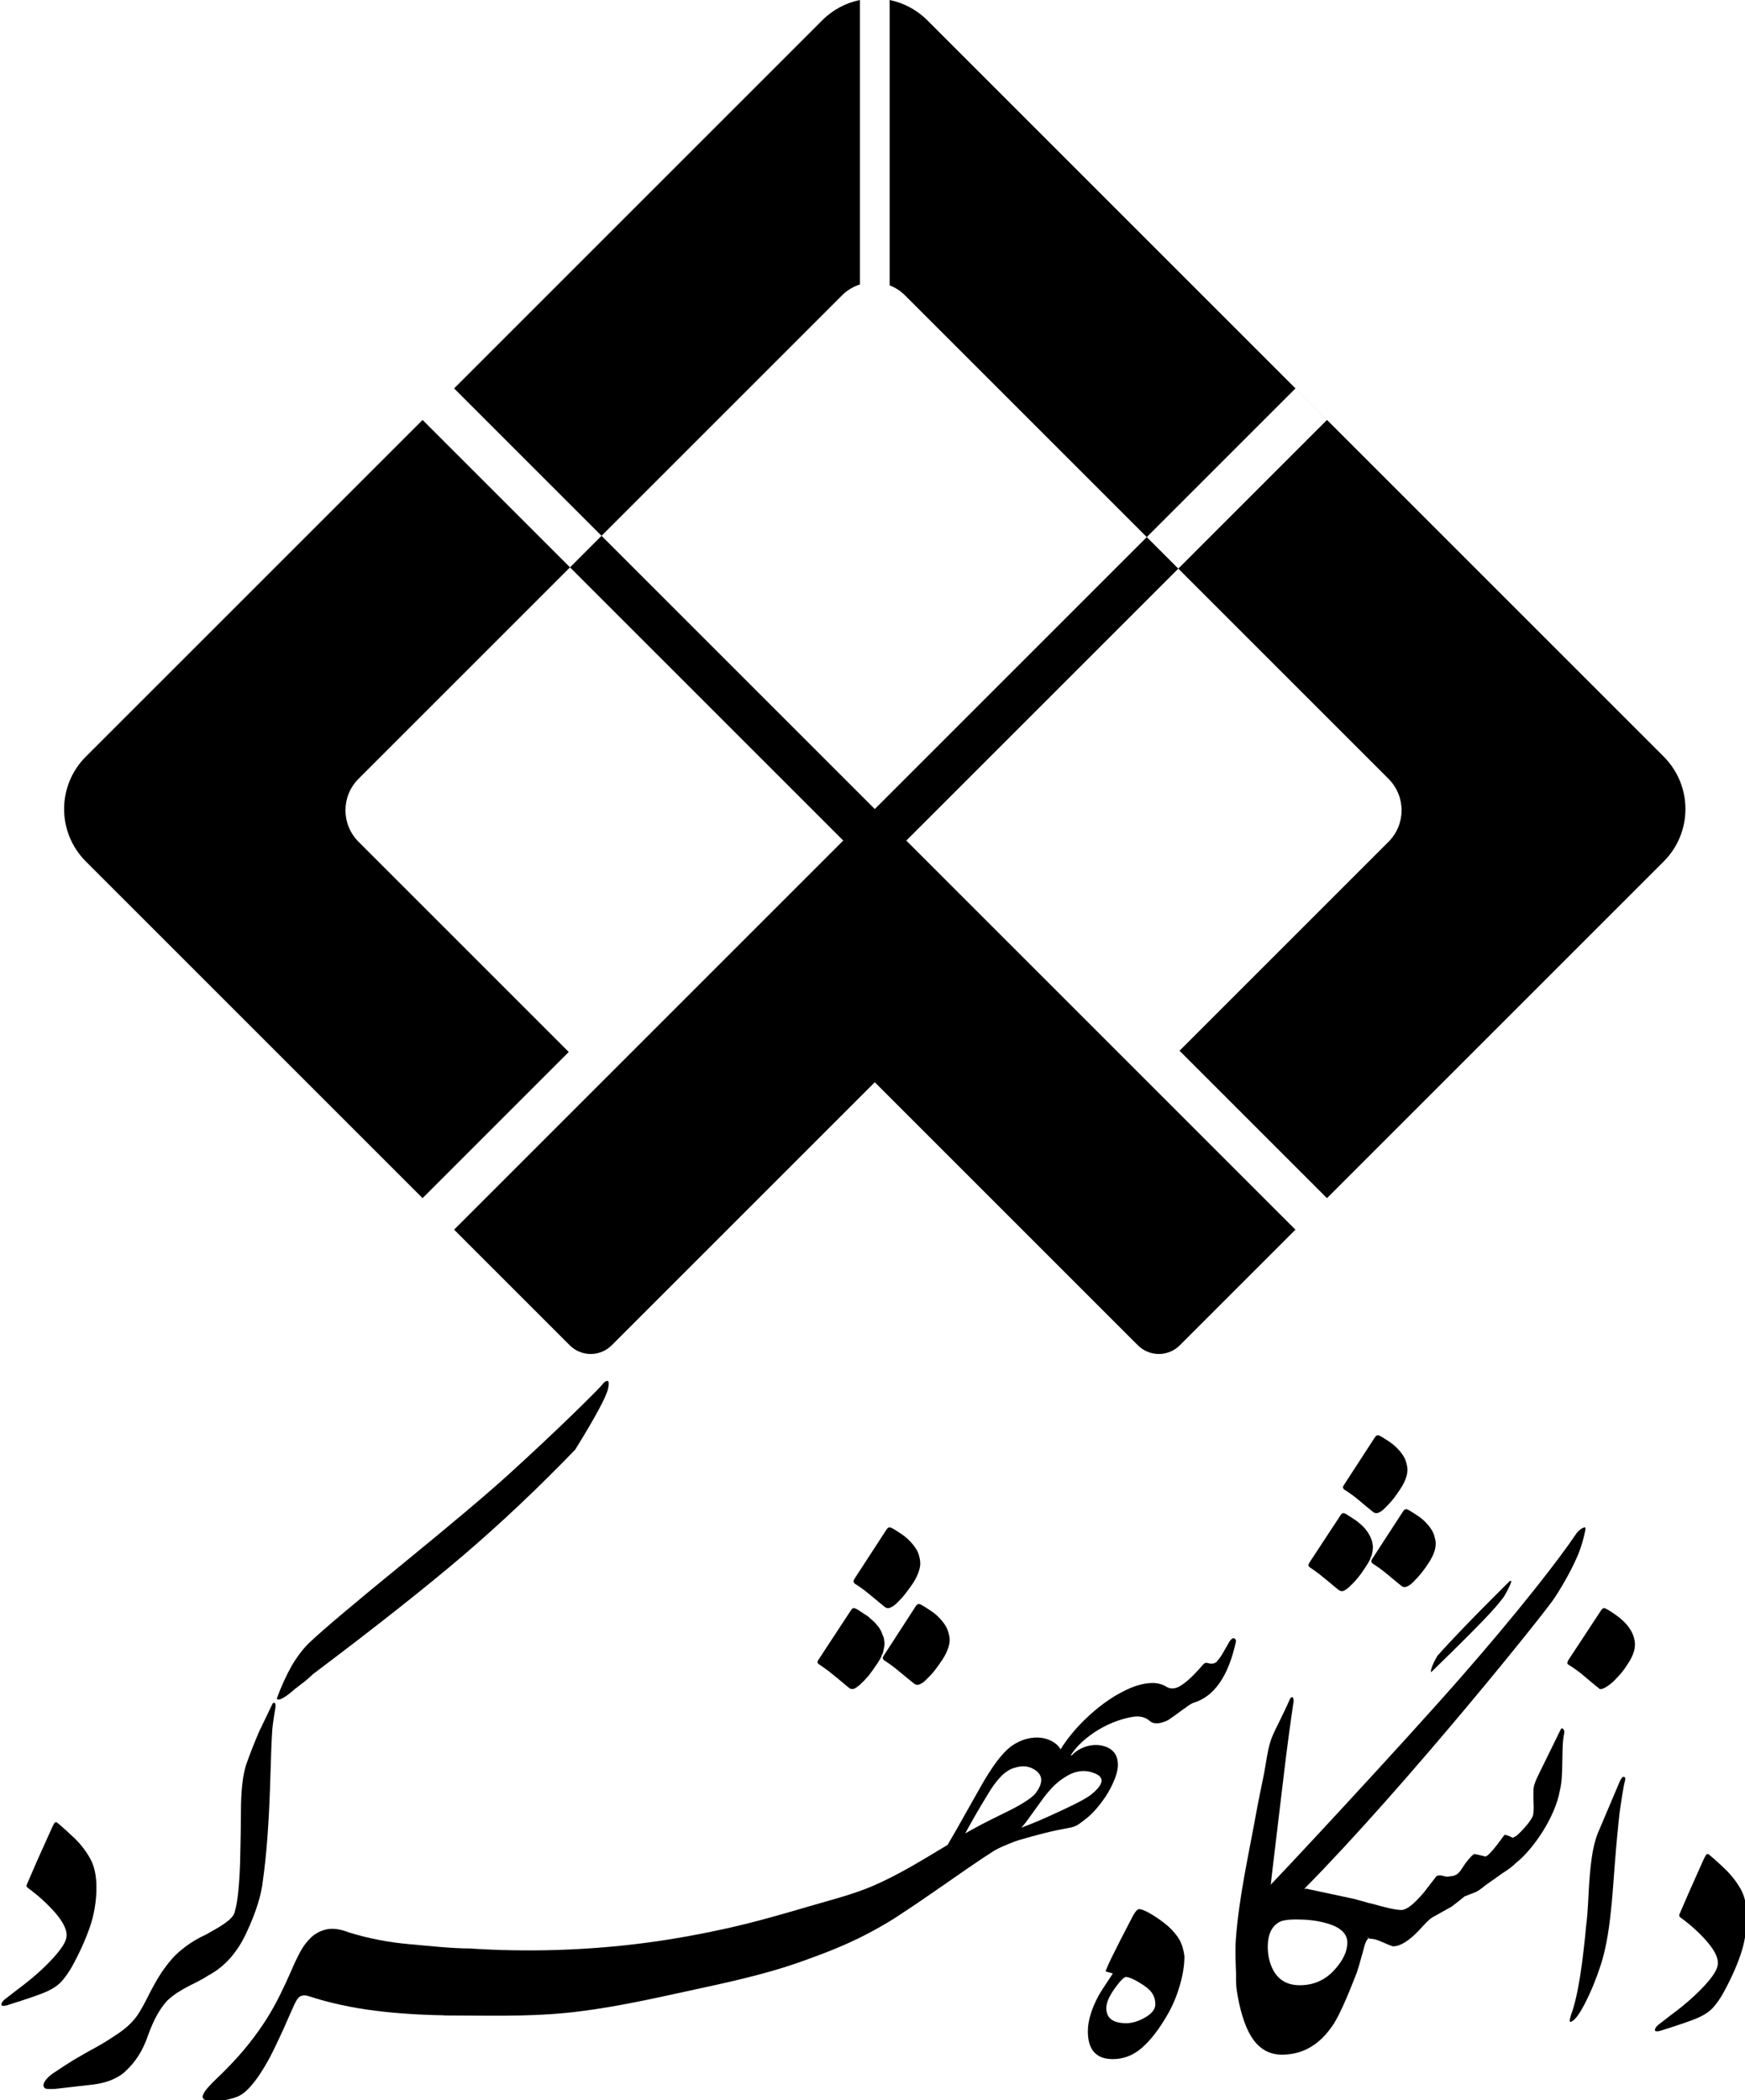 <?xml version="1.0" encoding="UTF-8" standalone="no"?>
<svg
   xmlns:dc="http://purl.org/dc/elements/1.1/"
   xmlns:cc="http://creativecommons.org/ns#"
   xmlns:rdf="http://www.w3.org/1999/02/22-rdf-syntax-ns#"
   xmlns:svg="http://www.w3.org/2000/svg"
   xmlns="http://www.w3.org/2000/svg"
   xmlns:xlink="http://www.w3.org/1999/xlink"
   xmlns:sodipodi="http://sodipodi.sourceforge.net/DTD/sodipodi-0.dtd"
   xmlns:inkscape="http://www.inkscape.org/namespaces/inkscape"
   width="117.411mm"
   height="141.331mm"
   viewBox="0 0 117.411 141.331"
   version="1.1"
   id="svg8"
   sodipodi:docname="sku.svg"
   inkscape:version="1.0 (9f2f71dc58, 2020-08-02)"
   inkscape:export-filename="/home/hadi/Codes/sku/sku_96.png"
   inkscape:export-xdpi="95.917358"
   inkscape:export-ydpi="95.917358">
  <defs
     id="defs2">
    <rect
       x="150.922"
       y="155.297"
       width="142.655"
       height="97.359"
       id="rect917" />
    <rect
       x="150.922"
       y="155.297"
       width="142.655"
       height="97.359"
       id="rect1033" />
    <g
       id="g3315">
      <symbol
         overflow="visible"
         id="glyph0-0">
        <path
           style="stroke:none"
           d=""
           id="path3276" />
      </symbol>
      <symbol
         overflow="visible"
         id="glyph0-1">
        <path
           style="stroke:none"
           d="m 2.422,-1.219 c 0.676,-0.52 1.484,-1.145 2.422,-1.875 2.5,-1.844 4.586,-3.66 6.266,-5.453 1.688,-1.801 2.582,-3.172 2.688,-4.109 0.207,-1.125 -0.418,-2.555 -1.875,-4.297 -1.461,-1.719 -3.195,-3.305 -5.203,-4.766 -0.156,-0.133 -0.242,-0.254 -0.25,-0.359 -0.012,-0.102 0.008,-0.207 0.062,-0.312 l 1.828,-4.219 2.578,-5.781 c 0.207,-0.469 0.395,-0.848 0.562,-1.141 0.176,-0.301 0.379,-0.375 0.609,-0.219 1.094,0.906 2.18,1.891 3.266,2.953 1.082,1.055 2.016,2.262 2.797,3.625 0.781,1.367 1.172,3.141 1.172,5.328 0,2.555 -0.414,5.012 -1.234,7.375 -0.824,2.355 -1.938,4.793 -3.344,7.312 -0.523,0.918 -1.102,1.746 -1.734,2.484 -0.637,0.742 -1.539,1.387 -2.703,1.938 -1.156,0.543 -3.648,1.414 -7.469,2.609 -0.469,0.133 -0.797,0.133 -0.984,0 -0.055,-0.051 -0.055,-0.172 0,-0.359 0.051,-0.195 0.234,-0.441 0.547,-0.734 z m 0,0"
           id="path3279" />
      </symbol>
      <symbol
         overflow="visible"
         id="glyph0-2">
        <path
           style="stroke:none"
           d="m 36.922,-44.922 c -0.086,0.887 -0.215,4.375 -0.391,10.469 -0.242,6.773 -0.672,12.383 -1.297,16.828 -0.281,2.742 -1.297,5.961 -3.047,9.656 -1.688,3.668 -4.031,6.297 -7.031,7.891 -0.492,0.344 -0.996,0.648 -1.516,0.922 -0.523,0.27 -1.086,0.551 -1.688,0.844 C 21.047,2.156 20.227,2.625 19.5,3.094 18.77,3.562 18.129,4.055 17.578,4.578 c -0.68,0.727 -1.297,1.602 -1.859,2.625 -0.555,1.031 -1.09,2.25 -1.609,3.656 -0.5,1.488 -1.094,2.766 -1.781,3.828 -0.688,1.07 -1.492,2.023 -2.406,2.859 -0.523,0.539 -1.277,1.039 -2.266,1.5 C 6.664,19.504 5.469,19.82 4.062,20 l -7.234,0.828 c -0.727,0.02 -1.172,0.02 -1.328,0 -0.332,-0.055 -0.547,-0.18 -0.641,-0.375 C -5.234,20.254 -5.219,20.008 -5.094,19.719 -4.977,19.438 -4.758,19.125 -4.438,18.781 -4.113,18.445 -3.719,18.125 -3.25,17.812 -1.738,16.801 -0.488,16 0.5,15.406 1.5,14.82 2.391,14.316 3.172,13.891 3.953,13.461 4.719,13.031 5.469,12.594 6.227,12.164 7.141,11.586 8.203,10.859 9.223,10.211 10.082,9.535 10.781,8.828 11.488,8.129 12.062,7.398 12.5,6.641 c 0.469,-0.75 0.91,-1.543 1.328,-2.375 0.414,-0.836 0.848,-1.668 1.297,-2.5 0.438,-0.812 0.938,-1.637 1.5,-2.469 0.562,-0.832 1.191,-1.664 1.891,-2.5 0.676,-0.758 1.531,-1.52 2.562,-2.281 1.031,-0.77 2.273,-1.492 3.734,-2.172 1.688,-0.938 2.703,-1.535 3.047,-1.797 1.406,-0.914 2.145,-1.75 2.219,-2.5 0.5,-1.719 0.812,-4.738 0.938,-9.062 0.102,-4.27 0.156,-7.316 0.156,-9.141 0,-3.75 0.312,-6.629 0.938,-8.641 C 32.785,-40.742 33.594,-42.812 34.531,-45 c 1.281,-2.688 2.113,-4.422 2.5,-5.203 0.445,-0.281 0.602,0.031 0.469,0.938 -0.387,2.293 -0.578,3.742 -0.578,4.344 z m 5.859,-14.5 c 1.926,-1.82 6.438,-5.629 13.531,-11.422 7.094,-5.789 12.176,-10.078 15.25,-12.859 3.07,-2.789 6.117,-5.648 9.141,-8.578 3.02,-2.938 4.598,-4.535 4.734,-4.797 0.695,-0.594 0.91,-0.297 0.641,0.891 -0.273,1.18 -1.867,4.125 -4.781,8.844 -5.344,5.543 -10.781,10.68 -16.312,15.406 -5.531,4.73 -12.844,10.508 -21.938,17.328 -0.543,0.543 -1.109,1.031 -1.703,1.469 -0.586,0.43 -1.137,0.859 -1.656,1.297 -1.117,0.887 -1.75,1.148 -1.906,0.781 0.645,-1.77 1.375,-3.359 2.188,-4.766 0.906,-1.531 1.844,-2.727 2.812,-3.594 z m 0,0"
           id="path3282" />
      </symbol>
      <symbol
         overflow="visible"
         id="glyph0-3">
        <path
           style="stroke:none"
           d="m 47.312,-28.438 c 0,1.094 -0.133,2.164 -0.391,3.203 -0.262,1.043 -0.625,2.086 -1.094,3.125 -0.469,1.043 -1.016,2.086 -1.641,3.125 -0.625,1.043 -1.305,2.086 -2.031,3.125 -2.031,-0.031 -4.117,-0.109 -6.25,-0.234 -2.137,-0.133 -4.266,-0.336 -6.391,-0.609 -2.125,-0.27 -4.219,-0.625 -6.281,-1.062 C 21.18,-18.211 19.207,-18.75 17.312,-19.375 c -0.449,-0.156 -0.871,-0.18 -1.266,-0.078 -0.387,0.105 -0.695,0.367 -0.922,0.781 -0.262,0.438 -0.602,1.141 -1.016,2.109 -0.418,0.961 -0.902,2.055 -1.453,3.281 -0.543,1.219 -1.141,2.496 -1.797,3.828 -0.648,1.324 -1.336,2.574 -2.062,3.75 C 8.066,-4.535 7.301,-3.508 6.5,-2.625 c -0.793,0.887 -1.59,1.484 -2.391,1.797 -0.449,0.156 -0.98,0.312 -1.594,0.469 -0.605,0.156 -1.215,0.266 -1.828,0.328 -0.617,0.051 -1.176,0.051 -1.688,0 -0.508,-0.062 -0.867,-0.207 -1.078,-0.438 -0.207,-0.238 -0.207,-0.551 0,-0.938 0.211,-0.395 0.539,-0.832 0.984,-1.312 0.438,-0.477 0.945,-0.988 1.516,-1.531 0.582,-0.551 1.145,-1.102 1.688,-1.656 1.594,-1.613 2.992,-3.18 4.203,-4.703 1.207,-1.52 2.285,-3.035 3.234,-4.547 0.957,-1.508 1.805,-3.02 2.547,-4.531 0.738,-1.508 1.445,-3.062 2.125,-4.656 0.469,-1.094 0.988,-2.172 1.562,-3.234 0.57,-1.07 1.258,-1.973 2.062,-2.703 0.812,-0.727 1.77,-1.203 2.875,-1.422 1.113,-0.219 2.438,-0.031 3.969,0.562 3.625,1.125 7.363,1.859 11.219,2.203 3.852,0.336 7.656,0.5 11.406,0.5 z m 0,0"
           id="path3285" />
      </symbol>
      <symbol
         overflow="visible"
         id="glyph0-4">
        <path
           style="stroke:none"
           d="m 68.25,17.734 c -0.969,0.625 -2.055,1.332 -3.25,2.125 -1.199,0.801 -2.422,1.617 -3.672,2.453 -1.25,0.832 -2.48,1.641 -3.688,2.422 -1.211,0.781 -2.309,1.457 -3.297,2.031 -4.25,2.832 -8.812,5.367 -13.688,7.609 -4.867,2.238 -9.867,4.148 -15,5.734 -5.125,1.594 -10.297,2.828 -15.516,3.703 -5.219,0.875 -10.316,1.363 -15.297,1.469 0.312,-2.375 0.859,-4.602 1.641,-6.672 0.781,-2.062 1.953,-4.031 3.516,-5.906 5.812,-0.188 11.336,-0.668 16.578,-1.438 5.25,-0.762 10.316,-1.828 15.203,-3.203 4.883,-1.367 9.617,-3.043 14.203,-5.031 4.582,-1.992 9.125,-4.328 13.625,-7.016 0.988,-1.688 1.988,-3.402 3,-5.141 1.02,-1.73 2.051,-3.508 3.094,-5.328 2.062,-3.617 3.898,-6.051 5.516,-7.312 0.957,-0.676 1.953,-1.133 2.984,-1.375 1.031,-0.25 1.992,-0.305 2.891,-0.172 0.895,0.125 1.688,0.422 2.375,0.891 0.695,0.469 1.188,1.07 1.469,1.797 0.051,0.18 0.129,0.293 0.234,0.344 0.102,0.055 0.227,0.09 0.375,0.109 0.145,0.012 0.301,0.023 0.469,0.031 0.164,0.012 0.344,0.059 0.531,0.141 0.488,-0.551 1.082,-0.992 1.781,-1.328 C 85.035,-1.672 85.75,-1.875 86.469,-1.938 87.188,-2 87.883,-1.93 88.562,-1.734 c 0.676,0.188 1.211,0.531 1.609,1.031 0.406,0.5 0.645,1.145 0.719,1.938 0.082,0.789 -0.094,1.758 -0.531,2.906 -0.5,1.25 -1.059,2.336 -1.672,3.266 -0.605,0.926 -1.211,1.727 -1.812,2.406 -0.594,0.676 -1.172,1.234 -1.734,1.672 -0.562,0.445 -1.039,0.801 -1.422,1.062 -0.293,0.207 -0.59,0.363 -0.891,0.469 -0.293,0.102 -0.621,0.18 -0.984,0.234 -1.23,0.227 -2.406,0.473 -3.531,0.734 -1.117,0.258 -2.219,0.566 -3.312,0.922 -1.094,0.352 -2.195,0.754 -3.297,1.203 -1.105,0.457 -2.258,1 -3.453,1.625 z m -5.438,-3.469 c 0.914,-0.523 1.973,-1.094 3.172,-1.719 1.195,-0.625 2.508,-1.293 3.938,-2 2.914,-1.406 4.832,-2.59 5.75,-3.547 1.406,-1.805 1.508,-3.199 0.312,-4.188 C 74.805,1.852 73.426,1.645 71.844,2.188 70.25,2.602 68.609,4.258 66.922,7.156 c -0.867,1.406 -1.637,2.695 -2.312,3.875 -0.68,1.188 -1.277,2.266 -1.797,3.234 z m 10.359,-1.062 c 1.113,-0.418 2.289,-0.891 3.531,-1.422 1.238,-0.531 2.562,-1.137 3.969,-1.812 C 82.078,9.312 83.227,8.742 84.125,8.266 85.02,7.785 85.676,7.375 86.094,7.031 88.332,5.188 88.488,3.898 86.562,3.172 84.738,2.441 82.879,2.727 80.984,4.031 80.254,4.469 79.531,5.062 78.812,5.812 c -0.719,0.758 -1.43,1.633 -2.125,2.625 -0.711,0.988 -1.352,1.883 -1.922,2.688 -0.574,0.812 -1.105,1.504 -1.594,2.078 z m 0,0"
           id="path3288" />
      </symbol>
      <symbol
         overflow="visible"
         id="glyph0-5">
        <path
           style="stroke:none"
           d="m 29.188,-20.938 c 0.332,-0.551 0.625,-0.773 0.875,-0.672 0.25,0.105 0.359,0.305 0.328,0.594 -1.375,6.406 -4.008,10.184 -7.891,11.328 -0.211,0.074 -0.484,0.23 -0.828,0.469 -0.336,0.23 -0.711,0.496 -1.125,0.797 -0.418,0.305 -0.859,0.625 -1.328,0.969 C 18.75,-7.117 18.305,-6.812 17.891,-6.531 16.359,-5.801 15.238,-5.75 14.531,-6.375 13.832,-7 12.945,-7.27 11.875,-7.188 10.863,-7.082 9.766,-6.82 8.578,-6.406 7.391,-5.988 6.25,-5.453 5.156,-4.797 4.062,-4.148 3.051,-3.41 2.125,-2.578 1.207,-1.742 0.484,-0.883 -0.047,0 -0.359,0.207 -0.617,0.348 -0.828,0.422 -1.035,0.504 -1.227,0.531 -1.406,0.5 -1.594,0.477 -1.77,0.422 -1.938,0.328 -2.102,0.242 -2.305,0.133 -2.547,0 c 0.625,-1.227 1.445,-2.469 2.453,-3.719 1,-1.25 2.102,-2.43 3.312,-3.547 1.219,-1.125 2.492,-2.133 3.828,-3.031 1.344,-0.895 2.648,-1.609 3.922,-2.141 1.281,-0.539 2.488,-0.848 3.625,-0.922 1.133,-0.082 2.117,0.137 2.953,0.656 0.695,0.449 1.488,0.449 2.375,0 0.676,-0.383 1.379,-0.914 2.109,-1.594 0.727,-0.676 1.508,-1.508 2.344,-2.5 0.258,-0.258 0.523,-0.344 0.797,-0.25 0.281,0.086 0.523,0.125 0.734,0.125 0.227,0 0.445,-0.051 0.656,-0.156 0.207,-0.102 0.363,-0.242 0.469,-0.422 0.395,-0.469 0.75,-0.984 1.062,-1.547 0.312,-0.562 0.676,-1.191 1.094,-1.891 z m 6.172,-28.641 c 0.207,0.73 0.195,1.484 -0.031,2.266 -0.219,0.781 -0.602,1.59 -1.141,2.422 -0.449,0.68 -0.902,1.312 -1.359,1.906 -0.449,0.586 -0.949,1.137 -1.5,1.656 -0.336,0.367 -0.633,0.625 -0.891,0.781 -0.262,0.156 -0.484,0.258 -0.672,0.297 -0.18,0.031 -0.336,0.023 -0.469,-0.031 -0.125,-0.051 -0.242,-0.113 -0.344,-0.188 -0.918,-0.727 -1.812,-1.461 -2.688,-2.203 -0.867,-0.75 -1.82,-1.445 -2.859,-2.094 -0.137,-0.188 -0.203,-0.32 -0.203,-0.406 0,-0.094 0.066,-0.242 0.203,-0.453 l 5.938,-9.141 c 0.176,-0.238 0.348,-0.348 0.516,-0.328 0.176,0.012 0.367,0.078 0.578,0.203 0.52,0.312 1.047,0.648 1.578,1 0.531,0.355 1.016,0.758 1.453,1.203 0.445,0.438 0.836,0.914 1.172,1.422 0.344,0.5 0.582,1.062 0.719,1.688 z m -5.391,-14.094 c 0.207,0.73 0.195,1.484 -0.031,2.266 -0.219,0.781 -0.602,1.59 -1.141,2.422 -0.449,0.68 -0.902,1.309 -1.359,1.891 -0.449,0.586 -0.949,1.137 -1.5,1.656 -0.336,0.367 -0.633,0.625 -0.891,0.781 -0.262,0.156 -0.484,0.258 -0.672,0.297 -0.18,0.043 -0.336,0.039 -0.469,-0.016 -0.125,-0.051 -0.242,-0.117 -0.344,-0.203 -0.918,-0.727 -1.812,-1.461 -2.688,-2.203 -0.867,-0.738 -1.82,-1.438 -2.859,-2.094 -0.137,-0.176 -0.203,-0.312 -0.203,-0.406 0,-0.094 0.066,-0.242 0.203,-0.453 l 5.938,-9.141 c 0.176,-0.227 0.348,-0.336 0.516,-0.328 0.176,0.012 0.367,0.086 0.578,0.219 0.52,0.312 1.047,0.648 1.578,1 0.531,0.344 1.016,0.742 1.453,1.188 0.445,0.438 0.836,0.914 1.172,1.422 0.344,0.512 0.582,1.078 0.719,1.703 z m -6.953,13.781 c 0.051,0.137 0.094,0.258 0.125,0.359 0.039,0.105 0.086,0.219 0.141,0.344 l 0.125,0.359 c 0,0.105 0.008,0.184 0.031,0.234 0,0.055 0.004,0.105 0.016,0.156 0.02,0.055 0.031,0.105 0.031,0.156 0,0.055 0.004,0.094 0.016,0.125 0.008,0.023 0.016,0.059 0.016,0.109 0,0.492 -0.055,0.945 -0.156,1.359 0,0.055 -0.008,0.094 -0.016,0.125 -0.012,0.023 -0.016,0.059 -0.016,0.109 l -0.156,0.469 -0.125,0.234 c -0.023,0.055 -0.043,0.121 -0.062,0.203 -0.012,0.074 -0.043,0.137 -0.094,0.188 l -0.234,0.469 -0.469,0.75 -0.656,0.969 c -0.137,0.211 -0.281,0.414 -0.438,0.609 -0.156,0.199 -0.312,0.402 -0.469,0.609 -0.211,0.23 -0.418,0.465 -0.625,0.703 -0.211,0.23 -0.43,0.449 -0.656,0.656 l -0.391,0.391 -0.203,0.156 c -0.312,0.262 -0.578,0.434 -0.797,0.516 -0.219,0.074 -0.406,0.086 -0.562,0.031 -0.105,-0.02 -0.195,-0.051 -0.266,-0.094 -0.062,-0.039 -0.121,-0.086 -0.172,-0.141 l -0.938,-0.734 -0.391,-0.359 -2.297,-1.875 -0.281,-0.188 c -0.543,-0.414 -1.074,-0.797 -1.594,-1.141 -0.156,-0.125 -0.234,-0.242 -0.234,-0.359 0,-0.125 0.062,-0.289 0.188,-0.5 l 5.984,-9.094 c 0.176,-0.289 0.383,-0.41 0.625,-0.359 0,0 0.023,0.016 0.078,0.047 0.02,0 0.082,0.027 0.188,0.078 0.051,0.055 0.102,0.078 0.156,0.078 0.344,0.211 0.68,0.422 1.016,0.641 0.344,0.219 0.68,0.449 1.016,0.688 l 0.438,0.344 c 0.281,0.242 0.535,0.48 0.766,0.719 0.238,0.23 0.461,0.484 0.672,0.766 l 0.234,0.312 0.359,0.625 c 0.051,0.105 0.078,0.156 0.078,0.156 z m 0,0"
           id="path3291" />
      </symbol>
      <symbol
         overflow="visible"
         id="glyph0-6">
        <path
           style="stroke:none"
           d=""
           id="path3294" />
      </symbol>
      <symbol
         overflow="visible"
         id="glyph0-7">
        <path
           style="stroke:none"
           d="m 20.75,-19.578 c 0,1.699 -0.309,3.59 -0.922,5.672 -0.617,2.086 -1.43,3.969 -2.438,5.656 -1.562,2.688 -3.164,4.734 -4.797,6.141 C 10.969,-0.703 9.141,0 7.109,0 3.93,0 2.344,-1.758 2.344,-5.281 c 0,-1.195 0.242,-2.5 0.734,-3.906 0.5,-1.406 1.148,-2.734 1.953,-3.984 0.812,-1.25 1.504,-2.301 2.078,-3.156 -0.574,-0.156 -0.93,-0.254 -1.062,-0.297 -0.125,-0.039 -0.227,-0.062 -0.297,-0.062 -0.086,-0.312 1.609,-3.785 5.078,-10.422 0.52,-0.988 0.945,-1.484 1.281,-1.484 0.414,0 1.066,0.25 1.953,0.75 0.883,0.492 1.832,1.125 2.844,1.906 1.02,0.781 1.867,1.656 2.547,2.625 0.676,0.961 1.109,2.203 1.297,3.734 z m -5.547,9.109 c 0,-1.195 -0.469,-2.188 -1.406,-2.969 -0.469,-0.414 -1.137,-0.867 -2,-1.359 -0.855,-0.5 -1.57,-0.789 -2.141,-0.875 -0.418,0 -1.156,0.746 -2.219,2.234 -1.055,1.48 -1.578,2.715 -1.578,3.703 0,1.93 1.266,2.891 3.797,2.891 1.145,0 2.352,-0.367 3.625,-1.109 1.281,-0.738 1.922,-1.578 1.922,-2.516 z m 0,0"
           id="path3297" />
      </symbol>
      <symbol
         overflow="visible"
         id="glyph0-8">
        <path
           style="stroke:none"
           d="M 9.266,-22.078 C 9.055,-19.473 8.469,-17.258 7.5,-15.438 c -0.961,1.824 -2.055,2.734 -3.281,2.734 0,-0.988 0.316,-4.062 0.953,-9.219 0.645,-5.156 1.129,-8.844 1.453,-11.062 0.32,-2.227 0.691,-4.594 1.109,-7.094 0.414,-2.5 0.82,-4.52 1.219,-6.062 0.438,-1.27 0.91,-2.555 1.422,-3.859 0.508,-1.301 1.035,-2.594 1.578,-3.875 0.363,-0.57 0.598,-0.477 0.703,0.281 -0.648,4.324 -1.246,8.809 -1.797,13.453 -0.543,4.648 -0.914,7.977 -1.109,9.984 -0.199,2 -0.297,3.172 -0.297,3.516 -0.125,2.137 -0.188,3.656 -0.188,4.562 z m 0,0"
           id="path3300" />
      </symbol>
      <symbol
         overflow="visible"
         id="glyph0-9">
        <path
           style="stroke:none"
           d="m 14.766,-20.625 c 0,-1.75 -1.406,-2.973 -4.219,-3.672 -1.48,-0.395 -3.199,-0.594 -5.156,-0.594 -1.324,0 -2.289,0.121 -2.891,0.359 -1.586,0.73 -2.375,2.293 -2.375,4.688 0,1.668 0.363,3.152 1.094,4.453 1.008,1.742 2.609,2.609 4.797,2.609 2.5,0 4.598,-0.91 6.297,-2.734 1.633,-1.77 2.453,-3.473 2.453,-5.109 z m 3.906,-0.703 c -0.312,0 -0.664,0.809 -1.047,2.422 -0.469,1.719 -0.836,2.969 -1.094,3.75 -1.805,4.688 -3.234,7.867 -4.297,9.531 -2.449,3.75 -5.617,5.625 -9.5,5.625 -2.375,0 -4.25,-1.098 -5.625,-3.297 -1.383,-2.207 -2.102,-5.328 -2.156,-9.359 0,-0.082 0.156,-1.738 0.469,-4.969 0.293,-2.863 0.605,-4.773 0.938,-5.734 0.312,-1.957 0.914,-3.52 1.797,-4.688 C -0.75,-29.586 -0.133,-30.445 0,-30.625 c 0.863,-0.707 7.16,-6.898 18.891,-18.578 11.727,-11.676 19.195,-19.883 22.406,-24.625 0.625,-1.02 1.039,-1.531 1.25,-1.531 0.156,0.055 0.164,0.328 0.031,0.828 -0.262,1.305 -0.652,2.633 -1.172,3.984 -1.043,2.5 -2.484,5.184 -4.328,8.047 -1.438,2.367 -11.516,13.027 -30.234,31.984 0.539,0.105 1.07,0.262 1.594,0.469 2.582,0.969 4.473,1.949 5.672,2.938 1.164,0.961 2.414,2.418 3.75,4.375 0.07,0.156 0.164,0.355 0.281,0.594 0.125,0.23 0.301,0.5 0.531,0.812 z m 13.984,-47.188 c -0.699,1.043 -2,2.555 -3.906,4.531 -1.898,1.98 -5.074,5.141 -9.531,9.484 -0.156,0.086 -0.152,-0.156 0.016,-0.719 0.176,-0.562 0.523,-1.297 1.047,-2.203 1.039,-1.195 2.594,-2.867 4.656,-5.016 2.07,-2.156 4.922,-5.039 8.547,-8.656 0.727,-0.57 0.453,0.289 -0.828,2.578 z m 0,0"
           id="path3303" />
      </symbol>
      <symbol
         overflow="visible"
         id="glyph0-10">
        <path
           style="stroke:none"
           d="m 26.953,0 c -0.312,0.363 -0.887,0.832 -1.719,1.406 -0.469,0.289 -1.133,0.75 -1.984,1.375 C 22.906,3.008 22.562,3.25 22.219,3.5 c -0.336,0.25 -0.668,0.488 -1,0.719 -0.605,0.52 -1.152,0.898 -1.641,1.141 L 17.5,6.172 C 17.082,6.516 16.676,6.844 16.281,7.156 15.895,7.469 15.508,7.766 15.125,8.047 l -3.641,2.031 c -0.469,0.312 -1.25,1.082 -2.344,2.312 -1.875,1.977 -3.477,2.969 -4.797,2.969 -0.137,0 -1.023,-0.355 -2.656,-1.062 C 1.113,14.066 0.551,13.953 0,13.953 L -11.922,4.688 -2.781,6.641 c 0.605,0.156 1.188,0.316 1.75,0.484 0.555,0.176 1.129,0.328 1.734,0.453 2.531,0.727 4.25,1.094 5.156,1.094 0.969,0 2.375,-1.105 4.219,-3.312 0.395,-0.523 1.148,-1.5 2.266,-2.938 0.289,-0.125 0.629,-0.152 1.016,-0.078 0.469,0.133 0.781,0.203 0.938,0.203 l 0.938,-0.125 C 15.785,2.348 16.27,2.051 16.688,1.531 c 0,0 0.312,-0.469 0.938,-1.406 0.832,-1.102 1.406,-1.691 1.719,-1.766 0.383,0.074 1.047,0.23 1.984,0.469 0.344,-0.031 1.062,-0.75 2.156,-2.156 L 24.844,-5.156 c 0.344,0 0.852,0.184 1.531,0.547 0.07,-0.051 0.16,-0.102 0.266,-0.156 0.102,-0.051 0.207,-0.102 0.312,-0.156 0.289,0.836 0.426,1.656 0.406,2.469 C 27.348,-1.648 27.211,-0.832 26.953,0 Z m -14.688,-36.094 c 0.207,0.73 0.203,1.484 -0.016,2.266 -0.219,0.781 -0.605,1.59 -1.156,2.422 -0.438,0.68 -0.887,1.309 -1.344,1.891 -0.461,0.586 -0.961,1.137 -1.5,1.656 -0.344,0.367 -0.648,0.625 -0.906,0.781 -0.262,0.156 -0.484,0.258 -0.672,0.297 -0.18,0.043 -0.336,0.039 -0.469,-0.016 C 6.078,-26.848 5.961,-26.914 5.859,-27 4.953,-27.727 4.062,-28.461 3.188,-29.203 c -0.875,-0.738 -1.836,-1.438 -2.875,-2.094 -0.125,-0.176 -0.188,-0.312 -0.188,-0.406 0,-0.094 0.062,-0.242 0.188,-0.453 L 6.25,-41.297 c 0.188,-0.227 0.363,-0.336 0.531,-0.328 0.164,0.012 0.352,0.086 0.562,0.219 0.52,0.312 1.047,0.648 1.578,1 0.539,0.344 1.031,0.742 1.469,1.188 0.445,0.438 0.836,0.914 1.172,1.422 0.344,0.512 0.578,1.078 0.703,1.703 z M 6.875,-50.203 c 0.207,0.73 0.203,1.484 -0.016,2.266 -0.219,0.781 -0.605,1.59 -1.156,2.422 -0.438,0.68 -0.887,1.312 -1.344,1.906 -0.461,0.586 -0.961,1.137 -1.5,1.656 -0.344,0.367 -0.648,0.625 -0.906,0.781 -0.262,0.156 -0.484,0.258 -0.672,0.297 -0.18,0.031 -0.336,0.023 -0.469,-0.031 -0.125,-0.051 -0.242,-0.113 -0.344,-0.188 -0.914,-0.727 -1.805,-1.461 -2.672,-2.203 -0.875,-0.75 -1.832,-1.445 -2.875,-2.094 -0.133,-0.188 -0.203,-0.32 -0.203,-0.406 0,-0.094 0.07,-0.242 0.203,-0.453 l 5.938,-9.141 c 0.188,-0.238 0.363,-0.348 0.531,-0.328 0.164,0.012 0.352,0.078 0.562,0.203 0.52,0.312 1.047,0.648 1.578,1 0.539,0.355 1.031,0.758 1.469,1.203 0.445,0.438 0.836,0.914 1.172,1.422 0.344,0.5 0.578,1.062 0.703,1.688 z m -6.953,13.797 c 0.055,0.125 0.098,0.242 0.141,0.344 0.039,0.105 0.086,0.227 0.141,0.359 l 0.109,0.344 c 0,0.105 0.016,0.184 0.047,0.234 0,0.055 0.004,0.105 0.016,0.156 0.008,0.055 0.016,0.105 0.016,0.156 0,0.055 0.004,0.094 0.016,0.125 0.02,0.023 0.031,0.059 0.031,0.109 0,0.5 -0.055,0.961 -0.156,1.375 0,0.055 -0.012,0.094 -0.031,0.125 -0.012,0.023 -0.016,0.059 -0.016,0.109 l -0.156,0.469 -0.125,0.234 c -0.02,0.055 -0.035,0.121 -0.047,0.203 -0.02,0.074 -0.055,0.137 -0.109,0.188 l -0.234,0.469 -0.469,0.734 -0.656,0.984 c -0.133,0.211 -0.281,0.414 -0.438,0.609 -0.156,0.188 -0.312,0.387 -0.469,0.594 -0.207,0.242 -0.414,0.48 -0.625,0.719 -0.207,0.23 -0.426,0.449 -0.656,0.656 l -0.391,0.391 -0.203,0.156 c -0.312,0.262 -0.578,0.434 -0.797,0.516 -0.219,0.074 -0.406,0.086 -0.562,0.031 -0.102,-0.031 -0.188,-0.062 -0.25,-0.094 -0.07,-0.039 -0.133,-0.086 -0.188,-0.141 l -0.938,-0.75 -0.391,-0.344 -2.297,-1.875 -0.281,-0.203 c -0.539,-0.414 -1.07,-0.789 -1.594,-1.125 -0.156,-0.133 -0.234,-0.258 -0.234,-0.375 0,-0.113 0.062,-0.273 0.188,-0.484 l 5.984,-9.109 c 0.18,-0.281 0.387,-0.395 0.625,-0.344 0,0 0.027,0.012 0.078,0.031 0.023,0 0.086,0.027 0.188,0.078 0.055,0.055 0.105,0.078 0.156,0.078 0.344,0.211 0.688,0.43 1.031,0.656 0.336,0.219 0.668,0.445 1,0.672 l 0.438,0.359 c 0.281,0.23 0.543,0.465 0.781,0.703 0.23,0.23 0.449,0.492 0.656,0.781 l 0.234,0.312 0.359,0.625 c 0.055,0.105 0.078,0.156 0.078,0.156 z m 0,0"
           id="path3306" />
      </symbol>
      <symbol
         overflow="visible"
         id="glyph0-11">
        <path
           style="stroke:none"
           d="M 0,0 C -0.312,-0.832 -0.504,-1.648 -0.578,-2.453 -0.66,-3.266 -0.469,-4.086 0,-4.922 c 0.289,-0.238 0.602,-0.531 0.938,-0.875 0.344,-0.352 0.672,-0.711 0.984,-1.078 0.312,-0.363 0.582,-0.727 0.812,-1.094 0.238,-0.363 0.383,-0.676 0.438,-0.938 0.07,-0.414 0.102,-0.879 0.094,-1.391 -0.012,-0.508 -0.027,-1.023 -0.047,-1.547 -0.012,-0.52 -0.012,-1.023 0,-1.516 0.02,-0.5 0.109,-0.941 0.266,-1.328 0.125,-0.395 0.367,-0.957 0.734,-1.688 L 8.203,-24.5 c 0.133,-0.281 0.285,-0.344 0.453,-0.188 0.164,0.156 0.25,0.375 0.25,0.656 -0.18,0.867 -0.281,1.762 -0.312,2.688 -0.023,0.918 -0.043,1.84 -0.062,2.766 -0.012,0.93 -0.043,1.852 -0.094,2.766 -0.055,0.906 -0.184,1.789 -0.391,2.641 -0.211,1.148 -0.59,2.355 -1.141,3.625 C 6.363,-8.285 5.723,-7.062 4.984,-5.875 4.242,-4.695 3.445,-3.598 2.594,-2.578 1.75,-1.566 0.938,-0.75 0.156,-0.125 Z m 12.344,-49.891 c 0.207,0.762 0.203,1.547 -0.016,2.359 -0.219,0.805 -0.633,1.648 -1.234,2.531 -0.367,0.594 -0.75,1.137 -1.156,1.625 -0.398,0.48 -0.82,0.938 -1.266,1.375 -0.125,0.156 -0.336,0.355 -0.625,0.594 -0.281,0.23 -0.578,0.449 -0.891,0.656 -0.312,0.211 -0.617,0.359 -0.906,0.453 -0.281,0.094 -0.492,0.062 -0.625,-0.094 -0.938,-0.758 -1.867,-1.531 -2.781,-2.312 -0.906,-0.781 -1.906,-1.508 -3,-2.188 -0.188,-0.125 -0.27,-0.242 -0.25,-0.359 0.012,-0.125 0.078,-0.301 0.203,-0.531 L 6.062,-55.312 c 0.176,-0.258 0.352,-0.383 0.531,-0.375 0.188,0.012 0.383,0.086 0.594,0.219 0.551,0.312 1.098,0.668 1.641,1.062 0.551,0.387 1.062,0.809 1.531,1.266 0.469,0.449 0.875,0.945 1.219,1.484 0.352,0.531 0.609,1.121 0.766,1.766 z m 0,0"
           id="path3309" />
      </symbol>
      <symbol
         overflow="visible"
         id="glyph0-12">
        <path
           style="stroke:none"
           d="m 9.578,-39.219 4.062,-9.578 c 0.332,-0.781 0.602,-1.172 0.812,-1.172 0.344,0 0.445,0.25 0.312,0.75 -0.156,0.543 -0.34,1.484 -0.547,2.828 C 14.008,-45.047 13.852,-44 13.75,-43.25 c -0.156,1.336 -0.312,2.836 -0.469,4.5 -0.156,1.668 -0.305,3.383 -0.438,5.141 -0.125,1.75 -0.258,3.461 -0.391,5.125 -0.125,1.668 -0.266,3.168 -0.422,4.5 -0.418,4.031 -1.059,7.359 -1.922,9.984 -0.855,2.617 -1.855,5.039 -3,7.266 C 5.961,-4.516 5.039,-3.352 4.344,-3.25 4.156,-3.25 4.207,-3.719 4.5,-4.656 4.832,-5.539 5.148,-6.645 5.453,-7.969 5.754,-9.301 6.02,-10.727 6.25,-12.25 c 0.238,-1.52 0.445,-3.082 0.625,-4.688 0.188,-1.602 0.344,-3.117 0.469,-4.547 0.188,-1.352 0.344,-3.379 0.469,-6.078 0.133,-2.695 0.332,-4.984 0.594,-6.859 0.258,-1.875 0.648,-3.473 1.172,-4.797 z m 0,0"
           id="path3312" />
      </symbol>
    </g>
    <clipPath
       id="clip1">
      <path
         d="M 620.52,136 H 695 v 82 h -74.48 z m 0,0"
         id="path3758" />
    </clipPath>
    <clipPath
       id="clip2">
      <path
         d="m 585,153 h 60.121 v 65 H 585 Z m 0,0"
         id="path3761" />
    </clipPath>
    <clipPath
       id="clip3">
      <path
         d="M 362.52,103 H 574 V 218 H 362.52 Z m 0,0"
         id="path3764" />
    </clipPath>
    <clipPath
       id="clip4">
      <path
         d="m 283,118 h 95.602 V 229 H 283 Z m 0,0"
         id="path3767" />
    </clipPath>
    <clipPath
       id="clip5">
      <path
         d="m 176.879,100 h 107.762 v 99 H 176.879 Z m 0,0"
         id="path3770" />
    </clipPath>
    <clipPath
       id="clip6">
      <path
         d="m 98,118 h 94.84 V 229 H 98 Z m 0,0"
         id="path3773" />
    </clipPath>
    <clipPath
       id="clip7">
      <path
         d="M 542.52,287 H 671.398 V 393 H 542.52 Z m 0,0"
         id="path3776" />
    </clipPath>
    <clipPath
       id="clip8">
      <path
         d="m 464,311 h 94.719 V 422 H 464 Z m 0,0"
         id="path3779" />
    </clipPath>
    <clipPath
       id="clip9">
      <path
         d="M 326.879,287 H 464.762 V 393 H 326.879 Z m 0,0"
         id="path3782" />
    </clipPath>
    <clipPath
       id="clip10">
      <path
         d="m 248,311 h 94.84 V 422 H 248 Z m 0,0"
         id="path3785" />
    </clipPath>
    <clipPath
       id="clip11">
      <path
         d="M 132,311 H 248.879 V 427 H 132 Z m 0,0"
         id="path3788" />
    </clipPath>
    <g
       id="g3972">
      <symbol
         overflow="visible"
         id="glyph0-0-6">
        <path
           style="stroke:none"
           d=""
           id="path3942" />
      </symbol>
      <symbol
         overflow="visible"
         id="glyph0-1-5">
        <path
           style="stroke:none"
           d="M 1.516,-0.75 C 1.941,-1.082 2.445,-1.473 3.031,-1.922 4.594,-3.078 5.895,-4.219 6.938,-5.344 7.988,-6.469 8.551,-7.32 8.625,-7.906 8.75,-8.602 8.359,-9.5 7.453,-10.594 c -0.918,-1.07 -2,-2.066 -3.25,-2.984 -0.105,-0.082 -0.164,-0.156 -0.172,-0.219 0,-0.062 0.016,-0.125 0.047,-0.188 L 5.219,-16.625 l 1.625,-3.609 c 0.125,-0.289 0.238,-0.531 0.344,-0.719 0.102,-0.188 0.227,-0.234 0.375,-0.141 0.688,0.574 1.367,1.188 2.047,1.844 0.676,0.656 1.254,1.414 1.734,2.266 0.488,0.855 0.734,1.969 0.734,3.344 0,1.594 -0.258,3.125 -0.766,4.594 -0.512,1.469 -1.203,2.996 -2.078,4.578 -0.336,0.574 -0.699,1.094 -1.094,1.562 -0.398,0.461 -0.961,0.859 -1.688,1.203 -0.719,0.336 -2.277,0.875 -4.672,1.625 -0.293,0.082 -0.496,0.082 -0.609,0 -0.031,-0.031 -0.031,-0.102 0,-0.219 0.031,-0.125 0.145,-0.273 0.344,-0.453 z m 0,0"
           id="path3945" />
      </symbol>
      <symbol
         overflow="visible"
         id="glyph0-2-0">
        <path
           style="stroke:none"
           d="m 23.078,-28.078 c -0.055,0.555 -0.137,2.734 -0.25,6.547 -0.148,4.23 -0.418,7.734 -0.812,10.516 -0.18,1.711 -0.809,3.719 -1.891,6.031 -1.062,2.305 -2.531,3.949 -4.406,4.938 -0.305,0.207 -0.621,0.395 -0.953,0.562 -0.324,0.176 -0.672,0.352 -1.047,0.531 -0.574,0.289 -1.09,0.582 -1.547,0.875 -0.449,0.301 -0.844,0.613 -1.188,0.938 C 10.566,3.316 10.18,3.863 9.828,4.5 9.473,5.145 9.133,5.906 8.812,6.781 8.5,7.707 8.129,8.504 7.703,9.172 7.273,9.848 6.773,10.445 6.203,10.969 5.879,11.301 5.406,11.609 4.781,11.891 4.164,12.18 3.422,12.383 2.547,12.5 l -4.531,0.516 c -0.445,0.008 -0.723,0.008 -0.828,0 -0.207,-0.031 -0.336,-0.109 -0.391,-0.234 -0.062,-0.125 -0.055,-0.277 0.016,-0.453 0.074,-0.18 0.215,-0.375 0.422,-0.594 0.199,-0.211 0.445,-0.406 0.734,-0.594 C -1.082,10.504 -0.301,10 0.312,9.625 0.938,9.258 1.488,8.941 1.969,8.672 2.457,8.41 2.938,8.145 3.406,7.875 3.883,7.602 4.457,7.238 5.125,6.781 5.758,6.375 6.297,5.953 6.734,5.516 7.172,5.078 7.531,4.625 7.812,4.156 8.102,3.676 8.379,3.176 8.641,2.656 8.898,2.133 9.172,1.613 9.453,1.094 9.723,0.594 10.031,0.082 10.375,-0.438 10.727,-0.957 11.129,-1.477 11.578,-2 c 0.414,-0.469 0.945,-0.941 1.594,-1.422 0.645,-0.488 1.422,-0.941 2.328,-1.359 1.062,-0.594 1.695,-0.969 1.906,-1.125 0.875,-0.57 1.336,-1.094 1.391,-1.562 0.312,-1.07 0.508,-2.961 0.594,-5.672 0.062,-2.664 0.094,-4.566 0.094,-5.703 0,-2.344 0.191,-4.145 0.578,-5.406 0.426,-1.219 0.93,-2.508 1.516,-3.875 0.801,-1.676 1.32,-2.758 1.562,-3.25 0.281,-0.176 0.379,0.023 0.297,0.594 -0.242,1.43 -0.359,2.328 -0.359,2.703 z m 3.656,-9.062 c 1.207,-1.133 4.023,-3.508 8.453,-7.125 4.438,-3.625 7.613,-6.305 9.531,-8.047 1.926,-1.75 3.832,-3.535 5.719,-5.359 1.883,-1.832 2.867,-2.832 2.953,-3 0.438,-0.375 0.57,-0.191 0.406,0.547 -0.168,0.742 -1.164,2.586 -2.984,5.531 -3.344,3.469 -6.746,6.684 -10.203,9.641 -3.461,2.949 -8.027,6.559 -13.703,10.828 -0.344,0.336 -0.699,0.637 -1.062,0.906 -0.367,0.273 -0.711,0.547 -1.031,0.828 -0.711,0.555 -1.109,0.715 -1.203,0.484 0.406,-1.102 0.859,-2.098 1.359,-2.984 0.57,-0.957 1.16,-1.707 1.766,-2.25 z m 0,0"
           id="path3948" />
      </symbol>
      <symbol
         overflow="visible"
         id="glyph0-3-5">
        <path
           style="stroke:none"
           d="m 29.562,-17.781 c 0,0.688 -0.086,1.359 -0.25,2.016 -0.156,0.648 -0.383,1.297 -0.672,1.953 -0.293,0.648 -0.637,1.297 -1.031,1.953 -0.387,0.648 -0.809,1.297 -1.266,1.953 -1.273,-0.02 -2.574,-0.07 -3.906,-0.156 -1.336,-0.082 -2.668,-0.207 -4,-0.375 -1.324,-0.164 -2.633,-0.391 -3.922,-0.672 -1.281,-0.281 -2.516,-0.613 -3.703,-1 -0.273,-0.094 -0.531,-0.109 -0.781,-0.047 -0.242,0.062 -0.434,0.227 -0.578,0.484 -0.168,0.281 -0.383,0.727 -0.641,1.328 C 8.551,-9.75 8.25,-9.066 7.906,-8.297 7.562,-7.535 7.188,-6.738 6.781,-5.906 6.375,-5.07 5.941,-4.289 5.484,-3.562 5.035,-2.832 4.562,-2.191 4.062,-1.641 c -0.492,0.555 -0.992,0.93 -1.5,1.125 -0.273,0.105 -0.602,0.203 -0.984,0.297 -0.387,0.094 -0.773,0.164 -1.156,0.203 -0.375,0.031 -0.719,0.031 -1.031,0 -0.32,-0.039 -0.551,-0.133 -0.688,-0.281 -0.125,-0.145 -0.117,-0.336 0.016,-0.578 0.125,-0.25 0.328,-0.523 0.609,-0.828 0.273,-0.301 0.586,-0.617 0.938,-0.953 C 0.629,-3 0.977,-3.344 1.312,-3.688 c 1,-1.008 1.875,-1.988 2.625,-2.938 0.758,-0.957 1.438,-1.906 2.031,-2.844 0.594,-0.945 1.117,-1.891 1.578,-2.828 0.469,-0.945 0.914,-1.914 1.344,-2.906 0.289,-0.688 0.613,-1.363 0.969,-2.031 0.363,-0.664 0.797,-1.227 1.297,-1.688 0.508,-0.457 1.109,-0.754 1.797,-0.891 0.688,-0.133 1.516,-0.016 2.484,0.359 2.258,0.699 4.594,1.152 7,1.359 2.406,0.211 4.781,0.312 7.125,0.312 z m 0,0"
           id="path3951" />
      </symbol>
      <symbol
         overflow="visible"
         id="glyph0-4-4">
        <path
           style="stroke:none"
           d="m 42.656,11.078 c -0.605,0.395 -1.281,0.836 -2.031,1.328 -0.75,0.5 -1.516,1.008 -2.297,1.531 -0.781,0.52 -1.555,1.023 -2.312,1.516 -0.75,0.488 -1.438,0.91 -2.062,1.266 -2.648,1.781 -5.496,3.367 -8.547,4.766 -3.043,1.395 -6.168,2.586 -9.375,3.578 -3.199,1 -6.434,1.77 -9.703,2.312 -3.262,0.551 -6.441,0.859 -9.547,0.922 0.188,-1.48 0.527,-2.871 1.016,-4.172 C -1.711,22.832 -0.977,21.602 0,20.438 c 3.625,-0.117 7.078,-0.414 10.359,-0.891 3.281,-0.48 6.445,-1.148 9.5,-2 3.051,-0.855 6.008,-1.906 8.875,-3.156 2.863,-1.242 5.703,-2.699 8.516,-4.375 0.625,-1.062 1.254,-2.137 1.891,-3.219 C 39.773,5.711 40.414,4.602 41.062,3.469 42.352,1.207 43.5,-0.312 44.5,-1.094 c 0.602,-0.426 1.227,-0.719 1.875,-0.875 0.645,-0.156 1.25,-0.191 1.812,-0.109 0.562,0.086 1.055,0.273 1.484,0.562 0.426,0.293 0.734,0.668 0.922,1.125 0.031,0.117 0.078,0.188 0.141,0.219 0.062,0.031 0.133,0.055 0.219,0.062 0.094,0.012 0.191,0.023 0.297,0.031 0.113,0 0.227,0.027 0.344,0.078 0.301,-0.344 0.672,-0.617 1.109,-0.828 0.445,-0.207 0.895,-0.332 1.344,-0.375 0.445,-0.039 0.879,0 1.297,0.125 0.426,0.117 0.766,0.328 1.016,0.641 0.25,0.312 0.398,0.711 0.453,1.203 0.051,0.5 -0.062,1.109 -0.344,1.828 -0.312,0.781 -0.664,1.457 -1.047,2.031 -0.375,0.582 -0.75,1.082 -1.125,1.5 -0.375,0.426 -0.742,0.773 -1.094,1.047 -0.344,0.281 -0.641,0.504 -0.891,0.672 -0.18,0.125 -0.359,0.219 -0.547,0.281 -0.188,0.07 -0.398,0.125 -0.625,0.156 -0.762,0.145 -1.492,0.297 -2.188,0.453 C 48.254,8.898 47.562,9.094 46.875,9.312 c -0.688,0.219 -1.375,0.469 -2.062,0.75 -0.688,0.289 -1.406,0.629 -2.156,1.016 z M 39.266,8.906 c 0.562,-0.324 1.219,-0.684 1.969,-1.078 0.75,-0.387 1.57,-0.797 2.469,-1.234 1.82,-0.875 3.02,-1.617 3.594,-2.219 0.875,-1.125 0.938,-1.996 0.188,-2.609 C 46.754,1.16 45.891,1.031 44.891,1.375 43.898,1.633 42.879,2.664 41.828,4.469 41.285,5.344 40.801,6.148 40.375,6.891 39.957,7.641 39.586,8.312 39.266,8.906 Z M 45.734,8.25 C 46.43,7.988 47.164,7.691 47.938,7.359 48.707,7.023 49.535,6.645 50.422,6.219 c 0.875,-0.406 1.594,-0.762 2.156,-1.062 0.562,-0.293 0.973,-0.547 1.234,-0.766 1.395,-1.156 1.492,-1.961 0.297,-2.406 -1.148,-0.461 -2.312,-0.281 -3.5,0.531 -0.461,0.281 -0.914,0.656 -1.359,1.125 C 48.801,4.109 48.359,4.656 47.922,5.281 47.484,5.895 47.082,6.453 46.719,6.953 46.363,7.461 46.035,7.895 45.734,8.25 Z m 0,0"
           id="path3954" />
      </symbol>
      <symbol
         overflow="visible"
         id="glyph0-5-3">
        <path
           style="stroke:none"
           d="M 0,0 C -0.426,0.176 -0.828,0.273 -1.203,0.297 -1.586,0.328 -1.941,0.227 -2.266,0 -1.078,-2.312 0.344,-4.441 2,-6.391 c 1.664,-1.957 2.938,-2.789 3.812,-2.5 1.07,0.555 1.836,0.523 2.297,-0.094 0.469,-0.613 0.848,-1.461 1.141,-2.547 0.062,-0.176 0.164,-0.273 0.312,-0.297 0.156,-0.02 0.297,0.043 0.422,0.188 0.832,0.906 1.566,0.391 2.203,-1.547 0.227,-0.602 0.461,-0.906 0.703,-0.906 0.113,0 0.18,0.117 0.203,0.344 0.031,0.219 0.035,0.406 0.016,0.562 -0.148,1.262 -0.555,2.477 -1.219,3.641 C 11.191,-8.305 10.5,-7.566 9.812,-7.328 9.094,-7.129 8.535,-6.82 8.141,-6.406 7.742,-5.988 7.414,-5.641 7.156,-5.359 6.895,-5.078 6.594,-4.91 6.25,-4.859 5.906,-4.805 5.473,-4.812 4.953,-4.875 4.43,-4.945 3.961,-4.82 3.547,-4.5 3.148,-4.25 2.508,-3.57 1.625,-2.469 0.75,-1.375 0.207,-0.551 0,0 Z m 20.781,-29.859 c 0.125,0.461 0.117,0.934 -0.016,1.422 -0.137,0.492 -0.375,0.996 -0.719,1.516 -0.281,0.418 -0.562,0.809 -0.844,1.172 -0.281,0.367 -0.594,0.715 -0.938,1.047 -0.219,0.23 -0.414,0.391 -0.578,0.484 -0.156,0.094 -0.293,0.156 -0.406,0.188 -0.117,0.023 -0.215,0.016 -0.297,-0.016 -0.074,-0.031 -0.148,-0.07 -0.219,-0.125 -0.562,-0.457 -1.121,-0.914 -1.672,-1.375 -0.543,-0.469 -1.137,-0.906 -1.781,-1.312 -0.086,-0.113 -0.125,-0.195 -0.125,-0.25 0,-0.062 0.039,-0.156 0.125,-0.281 l 3.703,-5.719 c 0.113,-0.145 0.223,-0.211 0.328,-0.203 0.102,0.012 0.223,0.059 0.359,0.141 0.32,0.188 0.648,0.391 0.984,0.609 0.332,0.219 0.633,0.469 0.906,0.75 0.281,0.281 0.523,0.586 0.734,0.906 0.219,0.312 0.367,0.664 0.453,1.047 z m -3.375,-8.812 c 0.133,0.461 0.129,0.934 -0.016,1.422 -0.137,0.48 -0.375,0.98 -0.719,1.5 -0.273,0.43 -0.555,0.824 -0.844,1.188 -0.281,0.367 -0.594,0.715 -0.938,1.047 -0.211,0.23 -0.398,0.391 -0.562,0.484 -0.156,0.094 -0.293,0.156 -0.406,0.188 -0.117,0.023 -0.215,0.016 -0.297,-0.016 -0.086,-0.031 -0.156,-0.07 -0.219,-0.125 -0.574,-0.457 -1.137,-0.914 -1.688,-1.375 -0.543,-0.469 -1.137,-0.906 -1.781,-1.312 -0.086,-0.113 -0.125,-0.195 -0.125,-0.25 0,-0.062 0.039,-0.156 0.125,-0.281 l 3.703,-5.719 c 0.113,-0.145 0.223,-0.211 0.328,-0.203 0.113,0.012 0.234,0.055 0.359,0.125 0.32,0.199 0.648,0.406 0.984,0.625 0.344,0.219 0.648,0.469 0.922,0.75 0.281,0.281 0.523,0.578 0.734,0.891 0.207,0.312 0.352,0.668 0.438,1.062 z m -4.344,8.625 c 0.031,0.074 0.055,0.148 0.078,0.219 0.031,0.062 0.062,0.137 0.094,0.219 l 0.078,0.219 c 0,0.062 0.004,0.109 0.016,0.141 0,0.031 0.004,0.062 0.016,0.094 0.008,0.031 0.016,0.07 0.016,0.109 0,0.031 0,0.059 0,0.078 0.008,0.012 0.016,0.031 0.016,0.062 0,0.312 -0.031,0.602 -0.094,0.859 0,0.031 -0.008,0.059 -0.016,0.078 -0.012,0.012 -0.016,0.031 -0.016,0.062 l -0.094,0.297 -0.062,0.141 c -0.023,0.031 -0.039,0.074 -0.047,0.125 -0.012,0.055 -0.031,0.094 -0.062,0.125 l -0.141,0.297 -0.297,0.453 -0.406,0.609 c -0.086,0.137 -0.18,0.266 -0.281,0.391 -0.094,0.117 -0.188,0.242 -0.281,0.375 -0.137,0.148 -0.273,0.293 -0.406,0.438 -0.125,0.148 -0.262,0.281 -0.406,0.406 l -0.25,0.25 -0.109,0.094 c -0.199,0.168 -0.371,0.277 -0.516,0.328 -0.137,0.043 -0.25,0.047 -0.344,0.016 -0.062,-0.008 -0.117,-0.023 -0.156,-0.047 -0.043,-0.031 -0.078,-0.062 -0.109,-0.094 L 8.688,-24.172 8.453,-24.391 7,-25.562 6.844,-25.688 C 6.5,-25.945 6.16,-26.18 5.828,-26.391 5.734,-26.473 5.688,-26.551 5.688,-26.625 c 0,-0.07 0.039,-0.172 0.125,-0.297 L 9.547,-32.625 c 0.113,-0.176 0.242,-0.25 0.391,-0.219 0,0 0.016,0.012 0.047,0.031 0.02,0 0.062,0.016 0.125,0.047 0.031,0.031 0.062,0.047 0.094,0.047 0.207,0.137 0.414,0.273 0.625,0.406 0.219,0.137 0.43,0.277 0.641,0.422 l 0.281,0.219 c 0.176,0.148 0.336,0.297 0.484,0.453 0.145,0.148 0.281,0.309 0.406,0.484 l 0.156,0.188 0.219,0.391 c 0.031,0.074 0.047,0.109 0.047,0.109 z m 0,0"
           id="path3957" />
      </symbol>
      <symbol
         overflow="visible"
         id="glyph0-6-1">
        <path
           style="stroke:none"
           d="m 41.016,10.078 c 0.633,-1.074 1.27,-2.152 1.906,-3.234 0.633,-1.086 1.273,-2.203 1.922,-3.359 1.289,-2.262 2.441,-3.781 3.453,-4.562 0.594,-0.414 1.195,-0.703 1.812,-0.859 0.625,-0.156 1.207,-0.191 1.75,-0.109 0.551,0.086 1.035,0.273 1.453,0.562 0.414,0.293 0.711,0.668 0.891,1.125 0.031,0.105 0.082,0.18 0.156,0.219 0.07,0.031 0.148,0.055 0.234,0.062 0.094,0 0.195,0 0.312,0 0.113,0 0.227,0.027 0.344,0.078 0.312,-0.344 0.688,-0.617 1.125,-0.828 0.438,-0.207 0.883,-0.332 1.344,-0.375 0.469,-0.039 0.914,0 1.344,0.125 0.438,0.117 0.785,0.328 1.047,0.641 0.27,0.312 0.43,0.719 0.484,1.219 0.051,0.5 -0.062,1.109 -0.344,1.828 -0.305,0.781 -0.648,1.457 -1.031,2.031 -0.387,0.582 -0.766,1.082 -1.141,1.5 -0.375,0.426 -0.742,0.781 -1.094,1.062 -0.344,0.281 -0.637,0.5 -0.875,0.656 -0.188,0.133 -0.375,0.234 -0.562,0.297 -0.18,0.062 -0.383,0.109 -0.609,0.141 -0.773,0.145 -1.508,0.289 -2.203,0.438 C 52.035,8.879 51.344,9.055 50.656,9.266 49.977,9.473 49.289,9.719 48.594,10 c -0.688,0.281 -1.406,0.633 -2.156,1.062 -0.438,0.27 -0.898,0.566 -1.375,0.891 -0.469,0.332 -1.047,0.734 -1.734,1.203 -0.68,0.477 -1.496,1.055 -2.453,1.734 -0.949,0.688 -2.117,1.523 -3.5,2.516 -2.992,2.07 -6.105,3.922 -9.344,5.547 -3.23,1.625 -6.547,3 -9.953,4.125 -3.406,1.125 -6.898,1.984 -10.469,2.578 C 4.047,30.258 0.438,30.562 -3.219,30.562 -2.945,29.227 -2.566,27.914 -2.078,26.625 -1.586,25.344 -0.895,24.035 0,22.703 2.883,22.648 5.633,22.477 8.25,22.188 c 2.625,-0.293 5.145,-0.695 7.562,-1.203 2.414,-0.512 4.754,-1.137 7.016,-1.875 2.258,-0.73 4.473,-1.574 6.641,-2.531 1.875,-0.836 3.734,-1.758 5.578,-2.766 1.844,-1 3.75,-2.133 5.719,-3.391 z M 43.047,8.938 c 0.562,-0.324 1.219,-0.684 1.969,-1.078 0.75,-0.387 1.57,-0.805 2.469,-1.25 1.82,-0.875 3.02,-1.617 3.594,-2.219 0.875,-1.125 0.938,-1.996 0.188,-2.609 C 50.535,1.176 49.676,1.047 48.688,1.391 47.688,1.648 46.66,2.688 45.609,4.5 45.066,5.375 44.582,6.18 44.156,6.922 43.738,7.66 43.367,8.332 43.047,8.938 Z m 6.469,-0.656 C 50.211,8.02 50.945,7.723 51.719,7.391 52.488,7.055 53.316,6.676 54.203,6.25 c 0.875,-0.406 1.594,-0.762 2.156,-1.062 0.562,-0.305 0.973,-0.559 1.234,-0.766 C 58.988,3.266 59.086,2.457 57.891,2 c -1.148,-0.461 -2.312,-0.277 -3.5,0.547 C 53.941,2.816 53.492,3.188 53.047,3.656 52.598,4.133 52.148,4.68 51.703,5.297 51.266,5.91 50.863,6.469 50.5,6.969 50.145,7.477 49.816,7.914 49.516,8.281 Z m 0,0"
           id="path3960" />
      </symbol>
      <symbol
         overflow="visible"
         id="glyph0-7-9">
        <path
           style="stroke:none"
           d="m 56.562,10.281 c 0.633,-1.074 1.27,-2.184 1.906,-3.328 0.633,-1.137 1.281,-2.281 1.938,-3.438 1.281,-2.262 2.426,-3.781 3.438,-4.562 0.602,-0.426 1.211,-0.719 1.828,-0.875 0.625,-0.156 1.207,-0.191 1.75,-0.109 0.539,0.086 1.02,0.273 1.438,0.562 0.414,0.293 0.711,0.668 0.891,1.125 0.031,0.117 0.082,0.188 0.156,0.219 0.07,0.031 0.156,0.047 0.25,0.047 0.102,0 0.211,0 0.328,0 0.113,0 0.227,0.027 0.344,0.078 0.312,-0.344 0.688,-0.617 1.125,-0.828 0.438,-0.207 0.883,-0.332 1.344,-0.375 0.469,-0.039 0.91,0.008 1.328,0.141 0.426,0.125 0.773,0.344 1.047,0.656 0.27,0.305 0.426,0.703 0.469,1.203 0.051,0.508 -0.059,1.125 -0.328,1.844 C 75.5,3.422 75.148,4.098 74.766,4.672 74.379,5.254 74,5.754 73.625,6.172 73.258,6.598 72.898,6.945 72.547,7.219 72.191,7.5 71.895,7.723 71.656,7.891 c -0.18,0.125 -0.359,0.219 -0.547,0.281 -0.188,0.07 -0.398,0.125 -0.625,0.156 -0.875,0.156 -1.805,0.352 -2.781,0.594 -0.98,0.25 -1.949,0.516 -2.906,0.797 C 64.703,9.75 64.555,9.797 64.359,9.859 64.16,9.93 63.938,10.02 63.688,10.125 c -0.25,0.102 -0.527,0.219 -0.828,0.344 -0.293,0.133 -0.586,0.281 -0.875,0.438 -0.387,0.25 -0.875,0.566 -1.469,0.953 -0.586,0.395 -1.219,0.828 -1.906,1.297 -0.68,0.477 -1.398,0.977 -2.156,1.5 -0.75,0.52 -1.492,1.031 -2.219,1.531 -0.719,0.5 -1.418,0.973 -2.094,1.422 -0.668,0.445 -1.262,0.836 -1.781,1.172 -4,2.469 -8.152,4.711 -12.453,6.734 C 33.602,27.547 29.195,29.289 24.688,30.75 20.176,32.207 15.578,33.332 10.891,34.125 6.211,34.926 1.508,35.328 -3.219,35.328 -3.25,33.992 -3.02,32.676 -2.531,31.375 -2.051,30.082 -1.207,28.781 0,27.469 c 3.219,0.008 6.469,-0.184 9.75,-0.578 3.281,-0.387 6.562,-0.945 9.844,-1.672 C 22.875,24.5 26.129,23.625 29.359,22.594 32.586,21.57 35.758,20.422 38.875,19.141 42,17.867 45.039,16.484 48,14.984 50.957,13.492 53.812,11.926 56.562,10.281 Z M 58.594,8.953 C 59.164,8.629 59.82,8.27 60.562,7.875 c 0.75,-0.387 1.57,-0.797 2.469,-1.234 1.82,-0.875 3.02,-1.617 3.594,-2.219 0.875,-1.125 0.941,-1.996 0.203,-2.609 -0.742,-0.605 -1.605,-0.734 -2.594,-0.391 -0.992,0.258 -2.016,1.289 -3.078,3.094 -0.531,0.875 -1.012,1.68 -1.438,2.422 -0.43,0.75 -0.805,1.422 -1.125,2.016 z M 65.062,8.297 C 65.758,8.035 66.492,7.738 67.266,7.406 68.047,7.07 68.875,6.695 69.75,6.281 70.625,5.875 71.344,5.52 71.906,5.219 72.469,4.914 72.879,4.656 73.141,4.438 74.547,3.281 74.645,2.477 73.438,2.031 72.301,1.57 71.141,1.75 69.953,2.562 69.492,2.844 69.039,3.219 68.594,3.688 68.145,4.156 67.703,4.703 67.266,5.328 66.828,5.941 66.426,6.5 66.062,7 c -0.355,0.508 -0.688,0.941 -1,1.297 z m 0,0"
           id="path3963" />
      </symbol>
      <symbol
         overflow="visible"
         id="glyph0-8-8">
        <path
           style="stroke:none"
           d="m 18.234,-13.094 c 0.219,-0.332 0.398,-0.469 0.547,-0.406 0.156,0.062 0.227,0.184 0.219,0.359 -0.867,4.012 -2.512,6.371 -4.938,7.078 -0.125,0.055 -0.297,0.152 -0.516,0.297 -0.211,0.148 -0.445,0.312 -0.703,0.5 -0.262,0.188 -0.539,0.391 -0.828,0.609 -0.293,0.211 -0.57,0.402 -0.828,0.578 -0.969,0.461 -1.672,0.492 -2.109,0.094 C 8.641,-4.367 8.086,-4.539 7.422,-4.5 6.785,-4.426 6.098,-4.258 5.359,-4 4.617,-3.738 3.906,-3.406 3.219,-3 2.539,-2.594 1.91,-2.129 1.328,-1.609 0.754,-1.086 0.301,-0.551 -0.031,0 -0.219,0.133 -0.375,0.223 -0.5,0.266 -0.633,0.316 -0.758,0.332 -0.875,0.312 -0.988,0.301 -1.098,0.266 -1.203,0.203 -1.316,0.148 -1.445,0.082 -1.594,0 -1.195,-0.758 -0.688,-1.531 -0.062,-2.312 0.562,-3.094 1.254,-3.832 2.016,-4.531 2.773,-5.238 3.57,-5.875 4.406,-6.438 5.25,-7 6.066,-7.445 6.859,-7.781 7.66,-8.113 8.414,-8.301 9.125,-8.344 c 0.707,-0.051 1.32,0.086 1.844,0.406 0.438,0.281 0.93,0.281 1.484,0 0.426,-0.238 0.863,-0.57 1.312,-1 0.457,-0.426 0.945,-0.945 1.469,-1.562 0.164,-0.164 0.332,-0.219 0.5,-0.156 0.164,0.055 0.316,0.078 0.453,0.078 0.145,0 0.281,-0.031 0.406,-0.094 0.133,-0.062 0.234,-0.148 0.297,-0.266 0.25,-0.289 0.469,-0.609 0.656,-0.953 0.195,-0.352 0.426,-0.754 0.688,-1.203 z m 3.859,-17.891 c 0.133,0.461 0.129,0.934 -0.016,1.422 -0.137,0.492 -0.375,0.996 -0.719,1.516 -0.273,0.418 -0.555,0.812 -0.844,1.188 -0.281,0.367 -0.594,0.711 -0.938,1.031 -0.211,0.23 -0.398,0.391 -0.562,0.484 -0.156,0.094 -0.293,0.156 -0.406,0.188 -0.117,0.023 -0.215,0.016 -0.297,-0.016 -0.086,-0.031 -0.156,-0.07 -0.219,-0.125 -0.574,-0.457 -1.137,-0.914 -1.688,-1.375 -0.543,-0.469 -1.137,-0.906 -1.781,-1.312 -0.086,-0.113 -0.125,-0.195 -0.125,-0.25 0,-0.062 0.039,-0.156 0.125,-0.281 l 3.703,-5.719 c 0.113,-0.145 0.223,-0.211 0.328,-0.203 0.113,0.012 0.234,0.059 0.359,0.141 0.32,0.188 0.648,0.398 0.984,0.625 0.344,0.219 0.648,0.469 0.922,0.75 0.281,0.273 0.523,0.57 0.734,0.891 0.207,0.312 0.352,0.664 0.438,1.047 z m -3.375,-8.812 c 0.133,0.461 0.129,0.934 -0.016,1.422 -0.137,0.492 -0.371,0.996 -0.703,1.516 -0.281,0.418 -0.57,0.812 -0.859,1.188 -0.281,0.367 -0.59,0.711 -0.922,1.031 C 16,-34.41 15.805,-34.25 15.641,-34.156 c -0.156,0.094 -0.293,0.156 -0.406,0.188 -0.117,0.023 -0.215,0.016 -0.297,-0.016 -0.086,-0.031 -0.156,-0.07 -0.219,-0.125 -0.562,-0.457 -1.121,-0.914 -1.672,-1.375 -0.543,-0.469 -1.141,-0.906 -1.797,-1.312 -0.074,-0.113 -0.109,-0.195 -0.109,-0.25 0,-0.062 0.035,-0.156 0.109,-0.281 l 3.719,-5.719 c 0.113,-0.145 0.223,-0.211 0.328,-0.203 0.102,0.012 0.223,0.059 0.359,0.141 0.32,0.188 0.648,0.398 0.984,0.625 0.332,0.219 0.633,0.469 0.906,0.75 0.281,0.273 0.523,0.57 0.734,0.891 0.219,0.312 0.363,0.664 0.438,1.047 z m -4.344,8.625 c 0.031,0.074 0.055,0.148 0.078,0.219 0.031,0.062 0.062,0.137 0.094,0.219 l 0.078,0.219 c 0,0.062 0.008,0.109 0.031,0.141 0,0.031 0,0.07 0,0.109 0.008,0.031 0.016,0.062 0.016,0.094 0,0.031 0.004,0.059 0.016,0.078 0.008,0.012 0.016,0.031 0.016,0.062 0,0.312 -0.039,0.602 -0.109,0.859 0,0.031 -0.008,0.059 -0.016,0.078 0,0.012 0,0.031 0,0.062 l -0.094,0.297 -0.078,0.141 c -0.023,0.031 -0.039,0.074 -0.047,0.125 0,0.055 -0.016,0.094 -0.047,0.125 l -0.156,0.297 -0.281,0.453 -0.422,0.609 c -0.086,0.137 -0.18,0.266 -0.281,0.391 -0.094,0.117 -0.188,0.242 -0.281,0.375 -0.125,0.148 -0.258,0.293 -0.391,0.438 -0.125,0.148 -0.266,0.289 -0.422,0.422 l -0.234,0.234 -0.125,0.094 c -0.199,0.168 -0.367,0.277 -0.5,0.328 -0.137,0.043 -0.258,0.047 -0.359,0.016 -0.062,-0.008 -0.117,-0.023 -0.156,-0.047 -0.043,-0.031 -0.078,-0.062 -0.109,-0.094 l -0.578,-0.469 -0.25,-0.219 -1.438,-1.172 -0.172,-0.125 c -0.344,-0.258 -0.68,-0.492 -1,-0.703 C 7.051,-27.598 7,-27.676 7,-27.75 c 0,-0.07 0.039,-0.172 0.125,-0.297 l 3.734,-5.688 c 0.113,-0.188 0.242,-0.258 0.391,-0.219 0,0 0.016,0.008 0.047,0.016 0.02,0 0.062,0.016 0.125,0.047 0.031,0.031 0.066,0.047 0.109,0.047 0.207,0.137 0.414,0.273 0.625,0.406 0.207,0.137 0.422,0.277 0.641,0.422 l 0.266,0.234 c 0.176,0.148 0.336,0.293 0.484,0.438 0.145,0.148 0.285,0.309 0.422,0.484 l 0.141,0.188 0.219,0.391 c 0.031,0.074 0.047,0.109 0.047,0.109 z m 0,0"
           id="path3966" />
      </symbol>
      <symbol
         overflow="visible"
         id="glyph0-9-7">
        <path
           style="stroke:none"
           d="m 63.234,10.125 c 0.633,-1.074 1.27,-2.156 1.906,-3.25 0.633,-1.086 1.273,-2.203 1.922,-3.359 1.289,-2.262 2.441,-3.781 3.453,-4.562 0.594,-0.426 1.195,-0.719 1.812,-0.875 0.625,-0.156 1.207,-0.191 1.75,-0.109 0.551,0.086 1.031,0.273 1.438,0.562 0.414,0.293 0.719,0.668 0.906,1.125 0.031,0.117 0.082,0.188 0.156,0.219 0.07,0.031 0.156,0.047 0.25,0.047 0.102,0 0.207,0 0.312,0 0.113,0 0.227,0.027 0.344,0.078 0.312,-0.344 0.688,-0.617 1.125,-0.828 0.438,-0.207 0.891,-0.332 1.359,-0.375 0.469,-0.039 0.91,0.008 1.328,0.141 0.426,0.125 0.77,0.344 1.031,0.656 0.27,0.305 0.43,0.703 0.484,1.203 0.051,0.508 -0.062,1.125 -0.344,1.844 -0.312,0.781 -0.664,1.457 -1.047,2.031 -0.375,0.582 -0.75,1.082 -1.125,1.5 -0.375,0.426 -0.742,0.773 -1.094,1.047 -0.344,0.281 -0.637,0.504 -0.875,0.672 -0.188,0.125 -0.375,0.219 -0.562,0.281 -0.188,0.07 -0.391,0.125 -0.609,0.156 -0.887,0.156 -1.82,0.352 -2.797,0.594 -0.969,0.25 -1.938,0.516 -2.906,0.797 -0.094,0.031 -0.242,0.082 -0.438,0.156 -0.188,0.07 -0.414,0.16 -0.672,0.266 -0.25,0.102 -0.523,0.223 -0.812,0.359 -0.293,0.145 -0.586,0.301 -0.875,0.469 -0.625,0.375 -1.375,0.832 -2.25,1.375 -0.867,0.539 -1.781,1.113 -2.75,1.719 -0.969,0.613 -1.949,1.234 -2.938,1.859 -0.98,0.633 -1.891,1.219 -2.734,1.75 -0.062,0.051 -0.383,0.25 -0.953,0.594 -0.574,0.352 -1.355,0.816 -2.344,1.391 -0.992,0.582 -2.188,1.242 -3.594,1.984 -1.398,0.738 -2.965,1.52 -4.703,2.344 -1.73,0.82 -3.625,1.66 -5.688,2.516 -2.055,0.852 -4.227,1.672 -6.516,2.453 -11.949,4.25 -24.418,6.391 -37.406,6.422 0.086,-1.387 0.387,-2.719 0.906,-4 0.523,-1.273 1.293,-2.559 2.312,-3.859 13.156,-0.062 25.492,-1.961 37.016,-5.688 4.32,-1.48 8.672,-3.168 13.047,-5.062 4.383,-1.887 8.734,-4.059 13.047,-6.516 z m 2.031,-1.172 c 0.562,-0.324 1.219,-0.684 1.969,-1.078 0.75,-0.387 1.57,-0.797 2.469,-1.234 1.82,-0.875 3.02,-1.617 3.594,-2.219 0.875,-1.125 0.938,-1.996 0.188,-2.609 -0.73,-0.605 -1.59,-0.734 -2.578,-0.391 -1,0.258 -2.027,1.289 -3.078,3.094 -0.543,0.875 -1.027,1.68 -1.453,2.422 -0.418,0.75 -0.789,1.422 -1.109,2.016 z m 6.469,-0.656 C 72.43,8.035 73.164,7.738 73.938,7.406 c 0.77,-0.336 1.598,-0.711 2.484,-1.125 0.875,-0.406 1.594,-0.762 2.156,-1.062 0.562,-0.305 0.973,-0.562 1.234,-0.781 1.395,-1.156 1.492,-1.961 0.297,-2.406 -1.148,-0.461 -2.312,-0.281 -3.5,0.531 C 76.148,2.844 75.695,3.219 75.25,3.688 74.801,4.156 74.359,4.703 73.922,5.328 73.484,5.941 73.082,6.5 72.719,7 72.363,7.508 72.035,7.941 71.734,8.297 Z m 0,0"
           id="path3969" />
      </symbol>
    </g>
    <g
       id="g4233">
      <symbol
         overflow="visible"
         id="glyph0-0-7">
        <path
           style="stroke:none"
           d=""
           id="path4206" />
      </symbol>
      <symbol
         overflow="visible"
         id="glyph0-1-6">
        <path
           style="stroke:none"
           d="m 12.969,-12.234 c 0,1.062 -0.195,2.246 -0.578,3.547 -0.387,1.305 -0.898,2.48 -1.531,3.531 C 9.891,-3.477 8.895,-2.195 7.875,-1.312 6.852,-0.438 5.707,0 4.438,0 2.457,0 1.469,-1.098 1.469,-3.297 c 0,-0.75 0.148,-1.562 0.453,-2.438 0.312,-0.883 0.719,-1.719 1.219,-2.5 0.508,-0.781 0.941,-1.438 1.297,-1.969 -0.355,-0.102 -0.574,-0.164 -0.656,-0.188 -0.086,-0.02 -0.148,-0.031 -0.188,-0.031 -0.055,-0.195 1.004,-2.367 3.172,-6.516 0.32,-0.625 0.586,-0.938 0.797,-0.938 0.258,0 0.664,0.156 1.219,0.469 0.562,0.312 1.16,0.715 1.797,1.203 0.633,0.48 1.16,1.023 1.578,1.625 0.426,0.605 0.695,1.387 0.812,2.344 z M 9.5,-6.547 c 0,-0.75 -0.293,-1.367 -0.875,-1.859 C 8.32,-8.664 7.898,-8.945 7.359,-9.25 6.828,-9.562 6.383,-9.742 6.031,-9.797 c -0.262,0 -0.727,0.469 -1.391,1.406 -0.656,0.93 -0.984,1.699 -0.984,2.312 0,1.211 0.789,1.812 2.375,1.812 C 6.75,-4.266 7.504,-4.5 8.297,-4.969 9.098,-5.438 9.5,-5.961 9.5,-6.547 Z m 0,0"
           id="path4209" />
      </symbol>
      <symbol
         overflow="visible"
         id="glyph0-2-8">
        <path
           style="stroke:none"
           d="m 5.781,-13.797 c -0.125,1.625 -0.492,3.012 -1.094,4.156 -0.605,1.137 -1.289,1.703 -2.047,1.703 0,-0.613 0.195,-2.531 0.594,-5.75 0.395,-3.227 0.691,-5.535 0.891,-6.922 0.207,-1.395 0.441,-2.875 0.703,-4.438 0.258,-1.562 0.516,-2.82 0.766,-3.781 0.27,-0.801 0.562,-1.609 0.875,-2.422 0.32,-0.812 0.656,-1.617 1,-2.422 0.227,-0.352 0.375,-0.297 0.438,0.172 -0.406,2.711 -0.781,5.516 -1.125,8.422 -0.336,2.898 -0.562,4.977 -0.688,6.234 -0.125,1.25 -0.188,1.98 -0.188,2.188 -0.086,1.336 -0.125,2.289 -0.125,2.859 z m 0,0"
           id="path4212" />
      </symbol>
      <symbol
         overflow="visible"
         id="glyph0-3-7">
        <path
           style="stroke:none"
           d="M 0.297,-19.406 C 1.367,-20.414 6.312,-25.195 15.125,-33.75 c 8.812,-8.551 13.785,-13.645 14.922,-15.281 1.008,-0.469 0.566,1.188 -1.328,4.969 -0.562,1.367 -8.562,9.328 -24,23.891 0.582,-0.039 0.973,-0.062 1.172,-0.062 1.363,0 2.438,0.25 3.219,0.75 1.25,0.781 1.875,2.125 1.875,4.031 0,2 -0.359,4.074 -1.078,6.219 C 9.125,-6.898 8.238,-4.977 7.25,-3.469 6.52,-2.426 5.695,-1.586 4.781,-0.953 3.844,-0.316 2.844,0 1.781,0 0.125,0 -1.102,-0.691 -1.906,-2.078 c -0.832,-1.312 -1.25,-3.266 -1.25,-5.859 0.086,-1.164 0.184,-2.238 0.297,-3.219 0.117,-0.977 0.262,-1.992 0.438,-3.047 0.25,-0.895 0.699,-1.898 1.344,-3.016 0.293,-0.445 0.559,-0.863 0.797,-1.25 0.242,-0.383 0.43,-0.695 0.578,-0.938 z m 8,8.906 c 0,-0.957 -0.469,-1.711 -1.406,-2.266 C 5.961,-13.336 5.008,-13.582 4.031,-13.5 c -0.918,0 -1.812,0.293 -2.688,0.875 C 0.445,-12.039 0,-11.379 0,-10.641 0,-9.672 0.363,-8.914 1.094,-8.375 1.781,-7.789 2.66,-7.5 3.734,-7.5 5.055,-7.5 6.156,-7.781 7.031,-8.344 7.875,-8.852 8.297,-9.57 8.297,-10.5 Z M 22.625,-45.094 c -0.438,0.656 -1.25,1.605 -2.438,2.844 -1.188,1.23 -3.172,3.203 -5.953,5.922 -0.094,0.055 -0.09,-0.098 0.016,-0.453 0.102,-0.352 0.316,-0.812 0.641,-1.375 0.656,-0.75 1.629,-1.797 2.922,-3.141 1.289,-1.344 3.066,-3.145 5.328,-5.406 0.457,-0.352 0.285,0.184 -0.516,1.609 z m 0,0"
           id="path4215" />
      </symbol>
      <symbol
         overflow="visible"
         id="glyph0-4-3">
        <path
           style="stroke:none"
           d=""
           id="path4218" />
      </symbol>
      <symbol
         overflow="visible"
         id="glyph0-5-2">
        <path
           style="stroke:none"
           d="m 19.797,-17.656 c 0.633,-0.32 1.066,-0.57 1.297,-0.75 0.758,-0.082 1.395,-0.051 1.906,0.094 0.52,0.148 0.863,0.344 1.031,0.594 -0.199,0.148 -0.391,0.293 -0.578,0.438 -0.188,0.148 -0.387,0.355 -0.594,0.625 -0.336,0.555 -0.652,1.078 -0.953,1.578 -0.305,0.5 -0.574,0.887 -0.812,1.156 -0.43,0.48 -0.898,0.883 -1.406,1.203 -0.512,0.324 -1.07,0.625 -1.672,0.906 -0.574,0.293 -1.09,0.586 -1.547,0.875 -0.449,0.293 -0.844,0.602 -1.188,0.922 -0.418,0.461 -0.805,1.012 -1.156,1.656 -0.355,0.648 -0.695,1.406 -1.016,2.281 -0.312,0.93 -0.684,1.727 -1.109,2.391 -0.43,0.668 -0.93,1.262 -1.5,1.781 -0.324,0.344 -0.797,0.664 -1.422,0.953 -0.617,0.281 -1.359,0.48 -2.234,0.594 l -4.531,0.5 c -0.449,0.02 -0.727,0.02 -0.828,0 -0.211,-0.031 -0.344,-0.105 -0.406,-0.219 -0.055,-0.125 -0.043,-0.273 0.031,-0.453 0.07,-0.188 0.207,-0.383 0.406,-0.594 0.207,-0.207 0.457,-0.41 0.75,-0.609 0.945,-0.633 1.727,-1.133 2.344,-1.5 0.625,-0.363 1.176,-0.68 1.656,-0.953 0.488,-0.27 0.969,-0.535 1.438,-0.797 0.477,-0.27 1.051,-0.633 1.719,-1.094 0.633,-0.406 1.172,-0.828 1.609,-1.266 0.438,-0.445 0.797,-0.906 1.078,-1.375 0.289,-0.469 0.566,-0.961 0.828,-1.484 0.258,-0.52 0.531,-1.039 0.812,-1.562 0.27,-0.508 0.578,-1.023 0.922,-1.547 0.352,-0.52 0.754,-1.039 1.203,-1.562 0.414,-0.469 0.945,-0.941 1.594,-1.422 0.645,-0.477 1.422,-0.93 2.328,-1.359 z m 0,0"
           id="path4221" />
      </symbol>
      <symbol
         overflow="visible"
         id="glyph0-6-5">
        <path
           style="stroke:none"
           d="m 9.891,-31.547 c 1.02,-0.781 2.035,-1.488 3.047,-2.125 1.008,-0.633 2.023,-1.289 3.047,-1.969 14.219,-9.594 22.445,-15.266 24.688,-17.016 2.551,-1.988 3.883,-3.055 4,-3.203 0.52,-0.344 0.629,-0.145 0.328,0.594 -0.293,0.742 -1.5,2.414 -3.625,5.016 -3.68,3.324 -8.352,6.883 -14.016,10.672 -5.656,3.781 -11.531,7.469 -17.625,11.062 -0.406,0.281 -0.805,0.543 -1.188,0.781 -0.375,0.23 -0.742,0.445 -1.094,0.641 C 6.629,-26.613 6.227,-26.582 6.25,-27 c 0,-0.176 0.547,-1 1.641,-2.469 0.676,-0.863 1.344,-1.555 2,-2.078 z m -5.125,24.203 c -0.023,0.781 -0.25,1.711 -0.688,2.781 C 3.641,-3.488 3.25,-2.797 2.906,-2.484 2.551,-2.328 2.145,-2.047 1.688,-1.641 1.227,-1.234 0.641,-0.688 -0.078,0 c -0.258,-0.52 -0.395,-1.031 -0.406,-1.531 -0.02,-0.508 0.117,-1.023 0.406,-1.547 0.883,-0.406 1.535,-1.16 1.953,-2.266 -0.293,-1.875 -0.305,-3.945 -0.031,-6.219 0.27,-2.281 0.613,-4.297 1.031,-6.047 0.625,-2.008 1.223,-3.836 1.797,-5.484 0.582,-1.645 0.969,-2.688 1.156,-3.125 0.113,-0.102 0.223,-0.113 0.328,-0.031 0.062,0.105 0.047,0.359 -0.047,0.766 -0.188,0.969 -0.352,1.996 -0.484,3.078 -0.137,1.074 -0.289,2.387 -0.453,3.938 -0.156,1.555 -0.273,3.109 -0.344,4.672 z m 0,0"
           id="path4224" />
      </symbol>
      <symbol
         overflow="visible"
         id="glyph0-7-4">
        <path
           style="stroke:none"
           d="m 1.953,-7.859 c 0.02,0.637 -0.023,1.281 -0.125,1.938 -0.094,0.656 -0.262,1.32 -0.5,1.984 -0.23,0.668 -0.555,1.336 -0.969,2 -0.406,0.656 -0.906,1.305 -1.5,1.938 h -2.031 c 0,-0.688 0.031,-1.363 0.094,-2.031 0.055,-0.664 0.184,-1.328 0.391,-1.984 0.211,-0.656 0.527,-1.305 0.953,-1.953 C -1.305,-6.613 -0.727,-7.242 0,-7.859 Z m 0,0"
           id="path4227" />
      </symbol>
      <symbol
         overflow="visible"
         id="glyph0-8-3">
        <path
           style="stroke:none"
           d="m 23.078,-28.078 c -0.055,0.555 -0.137,2.734 -0.25,6.547 -0.148,4.23 -0.418,7.734 -0.812,10.516 -0.18,1.711 -0.809,3.719 -1.891,6.031 -1.062,2.305 -2.531,3.949 -4.406,4.938 -0.305,0.207 -0.621,0.395 -0.953,0.562 -0.324,0.176 -0.672,0.352 -1.047,0.531 -0.574,0.289 -1.09,0.582 -1.547,0.875 -0.449,0.301 -0.844,0.613 -1.188,0.938 C 10.566,3.316 10.18,3.863 9.828,4.5 9.473,5.145 9.133,5.906 8.812,6.781 8.5,7.707 8.129,8.504 7.703,9.172 7.273,9.848 6.773,10.445 6.203,10.969 5.879,11.301 5.406,11.609 4.781,11.891 4.164,12.18 3.422,12.383 2.547,12.5 l -4.531,0.516 c -0.445,0.008 -0.723,0.008 -0.828,0 -0.207,-0.031 -0.336,-0.109 -0.391,-0.234 -0.062,-0.125 -0.055,-0.277 0.016,-0.453 0.074,-0.18 0.215,-0.375 0.422,-0.594 0.199,-0.211 0.445,-0.406 0.734,-0.594 C -1.082,10.504 -0.301,10 0.312,9.625 0.938,9.258 1.488,8.941 1.969,8.672 2.457,8.41 2.938,8.145 3.406,7.875 3.883,7.602 4.457,7.238 5.125,6.781 5.758,6.375 6.297,5.953 6.734,5.516 7.172,5.078 7.531,4.625 7.812,4.156 8.102,3.676 8.379,3.176 8.641,2.656 8.898,2.133 9.172,1.613 9.453,1.094 9.723,0.594 10.031,0.082 10.375,-0.438 10.727,-0.957 11.129,-1.477 11.578,-2 c 0.414,-0.469 0.945,-0.941 1.594,-1.422 0.645,-0.488 1.422,-0.941 2.328,-1.359 1.062,-0.594 1.695,-0.969 1.906,-1.125 0.875,-0.57 1.336,-1.094 1.391,-1.562 0.312,-1.07 0.508,-2.961 0.594,-5.672 0.062,-2.664 0.094,-4.566 0.094,-5.703 0,-2.344 0.191,-4.145 0.578,-5.406 0.426,-1.219 0.93,-2.508 1.516,-3.875 0.801,-1.676 1.32,-2.758 1.562,-3.25 0.281,-0.176 0.379,0.023 0.297,0.594 -0.242,1.43 -0.359,2.328 -0.359,2.703 z m 3.656,-9.062 c 1.207,-1.133 4.023,-3.508 8.453,-7.125 4.438,-3.625 7.613,-6.305 9.531,-8.047 1.926,-1.75 3.832,-3.535 5.719,-5.359 1.883,-1.832 2.867,-2.832 2.953,-3 0.438,-0.375 0.57,-0.191 0.406,0.547 -0.168,0.742 -1.164,2.586 -2.984,5.531 -3.344,3.469 -6.746,6.684 -10.203,9.641 -3.461,2.949 -8.027,6.559 -13.703,10.828 -0.344,0.336 -0.699,0.637 -1.062,0.906 -0.367,0.273 -0.711,0.547 -1.031,0.828 -0.711,0.555 -1.109,0.715 -1.203,0.484 0.406,-1.102 0.859,-2.098 1.359,-2.984 0.57,-0.957 1.16,-1.707 1.766,-2.25 z m 0,0"
           id="path4230" />
      </symbol>
    </g>
  </defs>
  <sodipodi:namedview
     id="base"
     pagecolor="#ffffff"
     bordercolor="#666666"
     borderopacity="1.0"
     inkscape:pageopacity="0.0"
     inkscape:pageshadow="2"
     inkscape:zoom="1.7006996"
     inkscape:cx="229.44119"
     inkscape:cy="323.68024"
     inkscape:document-units="mm"
     inkscape:current-layer="layer1"
     inkscape:document-rotation="0"
     showgrid="false"
     inkscape:window-width="1920"
     inkscape:window-height="1016"
     inkscape:window-x="0"
     inkscape:window-y="27"
     inkscape:window-maximized="1"
     showguides="false"
     fit-margin-top="0"
     fit-margin-left="0"
     fit-margin-right="0"
     fit-margin-bottom="0" />
  <g
     inkscape:label="Layer 1"
     inkscape:groupmode="layer"
     id="layer1"
     transform="translate(-37.714,-60.964)">
    <use
       xlink:href="#glyph0-6"
       x="403.4"
       y="185.601"
       id="use3333"
       width="100%"
       height="100%"
       style="fill:#ff0000;fill-opacity:0.36"
       transform="matrix(0.353,0,0,0.353,1.343,28.291)" />
    <g
       id="g1087">
      <g
         id="g1058">
        <g
           id="g4585"
           transform="translate(-34.749,105.271)">
          <use
             xlink:href="#glyph0-7"
             x="413.4"
             y="185.601"
             id="use3335"
             width="100%"
             height="100%"
             style="opacity:1;fill:#000000;fill-opacity:1"
             transform="matrix(0.353,0,0,0.353,-1.098,28.74)" />
          <path
             id="path3476"
             style="opacity:1;fill:#000000;fill-opacity:1;stroke:none;stroke-width:0.353"
             d="m 162.894,57.518 c -0.084,-0.018 -0.157,0.022 -0.221,0.121 l -2.111,3.214 c -0.044,0.074 -0.067,0.131 -0.067,0.171 0,0.041 0.028,0.085 0.083,0.132 0.185,0.119 0.372,0.251 0.562,0.397 l 0.099,0.072 0.81,0.661 0.138,0.121 0.331,0.265 c 0.019,0.019 0.041,0.036 0.066,0.05 0.022,0.011 0.053,0.022 0.088,0.033 0.055,0.019 0.121,0.015 0.198,-0.011 0.077,-0.029 0.171,-0.09 0.281,-0.182 l 0.071,-0.055 0.138,-0.138 c 0.081,-0.073 0.159,-0.15 0.232,-0.232 0.074,-0.084 0.148,-0.168 0.221,-0.254 0.055,-0.073 0.11,-0.143 0.165,-0.209 0.055,-0.069 0.107,-0.141 0.154,-0.215 l 0.232,-0.347 0.165,-0.259 0.083,-0.165 c 0.019,-0.018 0.032,-0.04 0.039,-0.066 0.004,-0.029 0.01,-0.053 0.017,-0.072 l 0.044,-0.083 0.055,-0.165 c 0,-0.018 0.002,-0.03 0.006,-0.039 0.007,-0.011 0.011,-0.025 0.011,-0.044 0.036,-0.146 0.055,-0.309 0.055,-0.485 0,-0.018 -0.004,-0.03 -0.011,-0.038 -0.005,-0.011 -0.006,-0.025 -0.006,-0.044 0,-0.018 -0.003,-0.035 -0.006,-0.055 -0.005,-0.018 -0.006,-0.036 -0.006,-0.055 -0.011,-0.018 -0.016,-0.045 -0.016,-0.083 l -0.039,-0.121 c -0.019,-0.047 -0.036,-0.089 -0.05,-0.127 -0.015,-0.036 -0.03,-0.077 -0.05,-0.121 h 0.001 c 0,0 -0.008,-0.018 -0.027,-0.055 l -0.127,-0.221 -0.083,-0.11 c -0.073,-0.102 -0.15,-0.195 -0.232,-0.276 -0.084,-0.084 -0.176,-0.167 -0.275,-0.248 l -0.155,-0.127 c -0.117,-0.08 -0.234,-0.16 -0.353,-0.237 -0.121,-0.08 -0.243,-0.157 -0.364,-0.232 -0.018,0 -0.035,-0.008 -0.055,-0.027 -0.036,-0.018 -0.058,-0.027 -0.066,-0.027 -0.018,-0.007 -0.027,-0.011 -0.027,-0.011 z" />
          <path
             id="path3474"
             style="opacity:1;fill:#000000;fill-opacity:1;stroke:none;stroke-width:0.353"
             d="m 167.076,57.249 c -0.059,-0.003 -0.121,0.036 -0.188,0.116 l -2.094,3.225 c -0.044,0.074 -0.066,0.127 -0.066,0.16 0,0.033 0.022,0.081 0.066,0.143 0.367,0.232 0.705,0.479 1.014,0.739 0.309,0.262 0.623,0.521 0.943,0.777 0.036,0.03 0.077,0.053 0.121,0.071 0.047,0.019 0.102,0.021 0.165,0.006 0.066,-0.014 0.145,-0.05 0.237,-0.105 0.091,-0.055 0.198,-0.146 0.319,-0.275 0.19,-0.183 0.367,-0.378 0.529,-0.584 0.161,-0.205 0.32,-0.427 0.474,-0.667 0.194,-0.294 0.331,-0.579 0.408,-0.855 0.078,-0.276 0.079,-0.541 0.006,-0.799 h -5.1e-4 c -0.044,-0.22 -0.127,-0.42 -0.248,-0.601 -0.119,-0.179 -0.256,-0.347 -0.413,-0.502 -0.154,-0.157 -0.328,-0.297 -0.518,-0.419 -0.187,-0.124 -0.373,-0.243 -0.557,-0.353 -0.074,-0.047 -0.141,-0.073 -0.198,-0.077 z" />
          <path
             id="path3472"
             style="opacity:1;fill:#000000;fill-opacity:1;stroke:none;stroke-width:0.353"
             d="m 165.174,52.276 c -0.059,-0.007 -0.121,0.032 -0.188,0.116 l -2.094,3.225 c -0.047,0.074 -0.072,0.127 -0.072,0.16 0,0.03 0.025,0.077 0.072,0.143 0.368,0.229 0.705,0.474 1.014,0.738 0.306,0.262 0.62,0.521 0.943,0.777 0.036,0.026 0.077,0.048 0.121,0.066 0.047,0.019 0.102,0.022 0.165,0.011 0.066,-0.014 0.145,-0.05 0.237,-0.105 0.091,-0.055 0.198,-0.146 0.319,-0.275 0.19,-0.183 0.367,-0.378 0.529,-0.584 0.161,-0.209 0.32,-0.433 0.474,-0.672 0.194,-0.294 0.331,-0.579 0.408,-0.855 0.078,-0.276 0.079,-0.541 0.006,-0.799 h -5.2e-4 c -0.044,-0.22 -0.127,-0.419 -0.248,-0.595 -0.119,-0.179 -0.256,-0.347 -0.413,-0.502 -0.154,-0.157 -0.328,-0.299 -0.518,-0.424 -0.187,-0.124 -0.373,-0.243 -0.557,-0.353 -0.074,-0.044 -0.141,-0.068 -0.198,-0.072 z" />
          <path
             style="opacity:1;fill:#000000;fill-opacity:1;stroke:none;stroke-width:0.366"
             d="m 157.742,85.887 c -0.077,0.953 -0.291,1.762 -0.646,2.428 -0.351,0.667 -0.997,0.784 -1.446,0.784 0,-0.361 -0.107,-1.937 -0.035,-2.901 0.213,-2.88 0.867,-5.711 1.38,-8.554 0.155,-0.86 0.342,-1.715 0.513,-2.572 0.148,-0.739 0.215,-1.499 0.446,-2.217 0.158,-0.491 0.419,-0.957 0.637,-1.411 0.221,-0.457 0.463,-0.948 0.662,-1.417 0.133,-0.209 0.219,-0.174 0.257,0.103 -0.237,1.581 -0.456,3.221 -0.657,4.919 -0.199,1.7 -0.863,7.15 -0.935,7.884 -0.073,0.731 -0.109,1.16 -0.109,1.285 -0.046,0.781 -0.069,1.337 -0.069,1.668 z"
             id="path3666"
             sodipodi:nodetypes="cccaaaacccccccc" />
          <path
             id="path3658"
             style="opacity:1;fill:#000000;fill-opacity:1;stroke:none;stroke-width:0.366"
             d="m 174.129,62.072 c -0.021,-0.013 -0.064,0.006 -0.131,0.058 -1.325,1.322 -2.368,2.376 -3.125,3.165 -0.754,0.785 -1.322,1.397 -1.702,1.834 -0.191,0.331 -0.319,0.599 -0.383,0.805 -0.062,0.206 -0.063,0.294 -0.006,0.263 1.63,-1.588 2.79,-2.743 3.485,-3.467 0.697,-0.723 1.173,-1.275 1.428,-1.657 h 5.2e-4 c 0.351,-0.628 0.495,-0.961 0.433,-1.001 z" />
          <path
             id="path3663"
             style="opacity:1;fill:#000000;fill-opacity:1;stroke:none;stroke-width:0.366"
             d="m 179.095,58.469 c -0.077,0 -0.406,0.144 -0.634,0.516 -1.174,1.734 -3.812,5.129 -7.663,9.533 -3.984,4.556 -12.765,13.986 -13.08,14.244 -0.049,0.066 -0.46,0.621 -0.674,0.943 -0.347,0.52 -0.771,1.008 -0.989,1.594 -0.252,0.678 -0.276,1.424 -0.339,2.145 -0.063,0.728 -0.142,1.468 -0.037,2.191 0.157,1.078 0.476,2.311 0.982,3.118 0.503,0.804 1.188,1.205 2.057,1.205 1.42,0 2.578,-0.686 3.473,-2.057 0.388,-0.608 0.911,-1.771 1.571,-3.485 0.094,-0.286 0.229,-0.743 0.4,-1.371 0.14,-0.59 0.269,-0.886 0.383,-0.886 -0.084,-0.114 -0.149,-0.213 -0.194,-0.297 -0.043,-0.087 -0.077,-0.16 -0.103,-0.217 -0.488,-0.716 -0.945,-1.248 -1.371,-1.599 -0.438,-0.361 -1.13,-0.72 -2.074,-1.074 -0.191,-0.076 -0.386,-0.133 -0.583,-0.172 6.844,-6.931 16.349,-18.766 16.875,-19.631 0.674,-1.047 1.202,-2.028 1.583,-2.942 0.19,-0.494 0.333,-0.98 0.428,-1.457 0.049,-0.183 0.046,-0.283 -0.011,-0.303 z m -19.406,26.39 c 0.716,0 1.344,0.073 1.885,0.217 1.028,0.256 1.543,0.703 1.543,1.343 0,0.598 -0.3,1.221 -0.897,1.868 -0.621,0.667 -1.388,0.999 -2.302,0.999 -0.8,0 -1.385,-0.317 -1.754,-0.954 -0.267,-0.476 -0.4,-1.018 -0.4,-1.628 0,-0.875 0.288,-1.447 0.868,-1.714 0.22,-0.087 0.573,-0.131 1.057,-0.131 z"
             sodipodi:nodetypes="scscaaaacscccccccccccccscscscscsc" />
          <path
             id="path3466"
             style="opacity:1;fill:#000000;fill-opacity:1;stroke:none;stroke-width:0.366"
             d="m 173.69,79.168 -0.497,0.668 c -0.4,0.514 -0.663,0.777 -0.788,0.788 -0.343,-0.087 -0.585,-0.144 -0.725,-0.171 -0.114,0.027 -0.325,0.243 -0.629,0.645 -0.229,0.343 -0.343,0.514 -0.343,0.514 -0.153,0.19 -0.33,0.298 -0.531,0.326 l -0.343,0.046 c -0.057,0 -0.171,-0.025 -0.343,-0.074 -0.141,-0.027 -0.265,-0.017 -0.371,0.028 -0.408,0.526 -0.684,0.882 -0.829,1.074 -0.674,0.807 -1.188,1.211 -1.542,1.211 -0.331,3e-6 -0.96,-0.134 -1.885,-0.4 -0.221,-0.046 -0.431,-0.101 -0.634,-0.165 -0.206,-0.061 -0.418,-0.12 -0.639,-0.177 l -3.342,-0.714 4.358,3.387 c 0.201,0 0.407,0.042 0.617,0.126 0.597,0.259 0.922,0.388 0.972,0.388 0.483,0 1.068,-0.363 1.753,-1.086 0.4,-0.45 0.686,-0.731 0.857,-0.845 l 1.331,-0.743 c 0.14,-0.103 0.281,-0.211 0.423,-0.326 0.144,-0.114 0.293,-0.234 0.446,-0.36 l 0.76,-0.297 c 0.179,-0.089 0.378,-0.227 0.6,-0.417 0.121,-0.084 0.242,-0.172 0.365,-0.263 0.126,-0.091 0.251,-0.18 0.377,-0.263 0.311,-0.229 0.554,-0.397 0.726,-0.502 0.304,-0.21 0.514,-0.381 0.628,-0.514 0.094,-0.304 0.145,-0.603 0.149,-0.897 0.007,-0.297 -0.043,-0.597 -0.149,-0.902 -0.038,0.02 -0.077,0.038 -0.114,0.057 -0.039,0.02 -0.071,0.039 -0.097,0.057 -0.248,-0.133 -0.435,-0.2 -0.56,-0.2 z" />
          <path
             id="path3481"
             style="opacity:1;fill:#000000;fill-opacity:1;stroke:none;stroke-width:0.366"
             d="m 177.628,72.027 c -0.061,-0.057 -0.117,-0.034 -0.165,0.069 l -1.457,2.971 c -0.134,0.267 -0.223,0.473 -0.268,0.617 -0.057,0.141 -0.09,0.303 -0.098,0.486 -0.004,0.18 -0.004,0.364 0,0.554 0.007,0.191 0.013,0.38 0.017,0.566 0.003,0.187 -0.008,0.357 -0.034,0.509 -0.02,0.096 -0.072,0.21 -0.16,0.343 -0.084,0.134 -0.183,0.267 -0.297,0.4 -0.114,0.134 -0.234,0.266 -0.36,0.394 -0.123,0.126 -0.237,0.233 -0.343,0.32 -0.171,0.306 -0.242,0.605 -0.212,0.902 0.027,0.294 0.097,0.593 0.212,0.897 l 0.057,-0.046 c 0.286,-0.229 0.583,-0.527 0.891,-0.897 0.311,-0.373 0.603,-0.774 0.874,-1.206 0.27,-0.434 0.504,-0.881 0.703,-1.343 0.201,-0.464 0.34,-0.905 0.417,-1.325 0.076,-0.311 0.123,-0.634 0.143,-0.966 0.019,-0.334 0.03,-0.671 0.034,-1.011 0.007,-0.338 0.015,-0.676 0.023,-1.011 0.011,-0.338 0.048,-0.666 0.114,-0.983 0,-0.103 -0.032,-0.183 -0.092,-0.24 z" />
          <path
             id="path3487"
             style="opacity:1;fill:#000000;fill-opacity:1;stroke:none;stroke-width:0.353"
             d="m 180.387,63.912 c -0.063,-0.003 -0.125,0.041 -0.187,0.132 l -2.211,3.362 c -0.044,0.081 -0.067,0.143 -0.071,0.188 -0.007,0.041 0.022,0.083 0.088,0.127 0.386,0.24 0.739,0.496 1.058,0.772 0.322,0.276 0.651,0.548 0.981,0.815 0.047,0.055 0.121,0.066 0.221,0.033 0.102,-0.033 0.209,-0.085 0.319,-0.16 0.11,-0.073 0.215,-0.15 0.314,-0.232 0.102,-0.084 0.177,-0.154 0.221,-0.209 0.157,-0.154 0.306,-0.316 0.446,-0.485 0.143,-0.172 0.278,-0.364 0.408,-0.573 0.212,-0.311 0.358,-0.609 0.436,-0.893 0.078,-0.287 0.079,-0.564 0.006,-0.833 h -5.2e-4 c -0.055,-0.227 -0.146,-0.435 -0.27,-0.623 -0.121,-0.19 -0.265,-0.366 -0.43,-0.524 -0.165,-0.161 -0.346,-0.31 -0.54,-0.446 -0.192,-0.139 -0.384,-0.264 -0.579,-0.375 -0.074,-0.047 -0.144,-0.073 -0.21,-0.077 z" />
          <use
             xlink:href="#glyph0-12"
             x="501.5"
             y="185.601"
             id="use3351"
             width="100%"
             height="100%"
             style="opacity:1;fill:#000000;fill-opacity:1"
             transform="matrix(0.353,0,0,0.353,-0.441,27.383)" />
          <use
             xlink:href="#glyph0-1"
             x="518.3"
             y="185.601"
             id="use3353"
             width="100%"
             height="100%"
             style="opacity:1;fill:#000000;fill-opacity:1"
             transform="matrix(0.353,0,0,0.353,0.205,26.88)" />
        </g>
        <g
           id="g1031">
          <use
             xlink:href="#glyph0-1-5"
             x="217.9"
             y="423.001"
             id="use4010"
             width="100%"
             height="100%"
             style="fill:#000000;fill-opacity:1"
             transform="matrix(0.585,0,0,0.585,-90.335,-51.501)" />
          <path
             id="path4370"
             style="fill:#000000;fill-opacity:1;stroke:none;stroke-width:0.585"
             d="m 56.063,175.588 c -0.142,0.288 -0.446,0.92 -0.914,1.9 -0.343,0.799 -0.637,1.553 -0.886,2.265 -0.226,0.738 -0.338,1.79 -0.338,3.161 0,0.664 -0.018,1.776 -0.055,3.334 -0.05,1.585 -0.165,2.69 -0.347,3.316 -0.032,0.274 -0.301,0.58 -0.813,0.914 -0.123,0.091 -0.493,0.311 -1.114,0.658 -0.53,0.244 -0.984,0.509 -1.361,0.794 -0.379,0.281 -0.69,0.557 -0.932,0.831 -0.263,0.306 -0.498,0.609 -0.703,0.913 -0.201,0.304 -0.381,0.603 -0.539,0.895 -0.164,0.304 -0.324,0.608 -0.475,0.914 -0.153,0.304 -0.315,0.596 -0.484,0.877 -0.164,0.274 -0.375,0.539 -0.63,0.794 -0.256,0.256 -0.571,0.503 -0.941,0.74 -0.39,0.267 -0.726,0.479 -1.005,0.639 -0.274,0.158 -0.555,0.313 -0.84,0.466 -0.281,0.158 -0.603,0.342 -0.968,0.557 -0.359,0.219 -0.816,0.514 -1.37,0.886 -0.169,0.11 -0.312,0.223 -0.429,0.347 -0.121,0.128 -0.204,0.242 -0.247,0.347 -0.041,0.103 -0.045,0.192 -0.009,0.265 0.032,0.073 0.107,0.119 0.228,0.137 0.062,0.005 0.223,0.005 0.484,0 l 2.649,-0.302 c 0.511,-0.069 0.946,-0.187 1.306,-0.356 0.365,-0.164 0.641,-0.345 0.831,-0.539 0.333,-0.306 0.626,-0.656 0.877,-1.051 0.249,-0.39 0.466,-0.856 0.649,-1.397 0.187,-0.511 0.386,-0.956 0.594,-1.333 0.206,-0.372 0.432,-0.692 0.676,-0.959 0.201,-0.19 0.431,-0.372 0.694,-0.548 0.267,-0.171 0.569,-0.343 0.904,-0.512 0.219,-0.105 0.422,-0.208 0.612,-0.311 0.194,-0.098 0.379,-0.208 0.557,-0.329 1.096,-0.578 1.955,-1.539 2.576,-2.886 0.633,-1.352 1,-2.526 1.105,-3.526 0.231,-1.626 0.388,-3.674 0.475,-6.147 0.066,-2.229 0.114,-3.503 0.146,-3.827 0,-0.219 0.069,-0.745 0.21,-1.58 0.048,-0.333 -0.009,-0.45 -0.174,-0.347 z" />
          <path
             id="path4379"
             style="fill:#000000;fill-opacity:1;stroke:none;stroke-width:0.738"
             d="m 78.638,153.921 c -0.05,-0.067 -0.155,-0.032 -0.316,0.106 -0.063,0.124 -0.79,0.862 -2.18,2.214 -1.393,1.347 -2.8,2.665 -4.221,3.956 -1.416,1.286 -3.76,3.264 -7.036,5.94 -3.27,2.67 -5.349,4.423 -6.24,5.259 -0.447,0.401 -0.882,0.955 -1.303,1.661 -0.369,0.655 -0.704,1.39 -1.004,2.203 0.069,0.17 0.363,0.052 0.888,-0.358 0.236,-0.208 0.49,-0.41 0.762,-0.611 0.268,-0.199 0.531,-0.421 0.784,-0.669 4.19,-3.152 7.561,-5.816 10.115,-7.993 2.552,-2.183 5.064,-4.556 7.532,-7.117 1.344,-2.174 2.079,-3.535 2.203,-4.083 0.06,-0.273 0.066,-0.442 0.016,-0.51 z" />
          <path
             style="fill:#000000;fill-opacity:1;stroke:none;stroke-width:0.585"
             d="m 69.439,192.081 c 0,0.402 -0.05,0.688 -0.146,1.072 -0.091,0.379 -0.224,0.758 -0.393,1.142 -0.171,0.379 -0.372,0.758 -0.603,1.142 -0.226,0.379 -0.473,0.758 -0.74,1.142 -0.744,-0.011 -1.505,-0.041 -2.283,-0.091 -0.781,-0.048 -1.56,-0.121 -2.338,-0.219 -0.774,-0.096 -1.539,-0.228 -2.293,-0.393 -0.749,-0.164 -1.471,-0.358 -2.165,-0.585 -0.16,-0.055 -0.311,-0.064 -0.457,-0.027 -0.142,0.036 -0.253,0.132 -0.338,0.283 -0.098,0.164 -0.224,0.425 -0.374,0.776 -0.153,0.347 -0.329,0.747 -0.53,1.197 -0.201,0.445 -0.42,0.911 -0.658,1.397 -0.237,0.489 -0.491,0.945 -0.758,1.37 -0.263,0.427 -0.539,0.801 -0.831,1.123 -0.288,0.324 -0.58,0.543 -0.877,0.658 -0.16,0.062 -0.352,0.119 -0.575,0.174 -0.226,0.055 -0.452,0.096 -0.676,0.119 -0.219,0.018 -0.42,0.018 -0.603,0 -0.187,-0.023 -0.322,-0.078 -0.402,-0.164 -0.073,-0.085 -0.069,-0.196 0.009,-0.338 0.073,-0.146 0.192,-0.306 0.356,-0.484 0.16,-0.176 0.343,-0.361 0.548,-0.557 0.212,-0.201 0.416,-0.402 0.612,-0.603 0.585,-0.589 1.096,-1.162 1.534,-1.717 0.443,-0.559 0.84,-1.114 1.187,-1.662 0.347,-0.553 0.653,-1.105 0.923,-1.653 0.274,-0.553 0.534,-1.119 0.786,-1.699 0.169,-0.402 0.359,-0.797 0.566,-1.187 0.212,-0.388 0.466,-0.717 0.758,-0.986 0.297,-0.267 0.649,-0.441 1.05,-0.521 0.402,-0.078 0.886,-0.009 1.452,0.21 1.32,0.409 2.685,0.674 4.092,0.795 1.407,0.123 2.795,0.289 4.165,0.289 z"
             id="path4413"
             sodipodi:nodetypes="cccccccccccccccccccccccccccccccccccc" />
          <g
             id="use4018"
             style="fill:#000000;fill-opacity:1"
             transform="matrix(0.585,0,0,0.585,68.381,179.101)">
            <path
               style="fill:#000000;fill-opacity:1;stroke:none"
               d="m 56.562,10.281 c 0.633,-1.074 1.27,-2.184 1.906,-3.328 0.633,-1.137 1.281,-2.281 1.938,-3.438 1.281,-2.262 2.426,-3.781 3.438,-4.562 0.602,-0.426 1.211,-0.719 1.828,-0.875 0.625,-0.156 1.207,-0.191 1.75,-0.109 0.539,0.086 1.02,0.273 1.438,0.562 0.414,0.293 0.711,0.668 0.891,1.125 0.031,0.117 0.082,0.188 0.156,0.219 0.07,0.031 0.156,0.047 0.25,0.047 h 0.328 c 0.113,0 0.227,0.027 0.344,0.078 0.312,-0.344 0.688,-0.617 1.125,-0.828 0.438,-0.207 0.883,-0.332 1.344,-0.375 0.469,-0.039 0.91,0.008 1.328,0.141 0.426,0.125 0.773,0.344 1.047,0.656 0.27,0.305 0.426,0.703 0.469,1.203 0.051,0.508 -0.059,1.125 -0.328,1.844 C 75.5,3.422 75.148,4.098 74.766,4.672 74.379,5.254 74,5.754 73.625,6.172 73.258,6.598 72.898,6.945 72.547,7.219 72.191,7.5 71.895,7.723 71.656,7.891 c -0.18,0.125 -0.359,0.219 -0.547,0.281 -0.188,0.07 -0.398,0.125 -0.625,0.156 -0.875,0.156 -1.805,0.352 -2.781,0.594 -0.98,0.25 -1.949,0.516 -2.906,0.797 C 64.703,9.75 64.555,9.797 64.359,9.859 64.16,9.93 63.938,10.02 63.688,10.125 c -0.25,0.102 -0.527,0.219 -0.828,0.344 -0.293,0.133 -0.586,0.281 -0.875,0.438 -0.387,0.25 -0.875,0.566 -1.469,0.953 -0.586,0.395 -1.219,0.828 -1.906,1.297 -0.68,0.477 -1.398,0.977 -2.156,1.5 -0.75,0.52 -1.492,1.031 -2.219,1.531 -0.719,0.5 -1.418,0.973 -2.094,1.422 -0.668,0.445 -1.262,0.836 -1.781,1.172 -4,2.469 -6.962,3.608 -10.643,4.924 -4.286,1.532 -8.772,2.452 -13.219,3.424 -4.564,0.998 -9.148,2.007 -13.797,2.47 -4.681,0.466 -9.383,0.298 -14.109,0.298 -0.031,-1.336 0.199,-2.652 0.687,-3.953 0.48,-1.293 1.324,-2.427 2.531,-3.739 3.088,0.201 6.501,0.26 9.75,0.16 3.29,-0.101 6.579,-0.353 9.844,-0.767 3.279,-0.415 6.539,-1.005 9.766,-1.72 3.206,-0.71 6.365,-1.622 9.516,-2.548 C 43.142,16.608 45.648,15.996 48,14.984 50.991,13.697 53.812,11.926 56.562,10.281 Z M 58.594,8.953 C 59.164,8.629 59.82,8.27 60.562,7.875 c 0.75,-0.387 1.57,-0.797 2.469,-1.234 1.82,-0.875 3.02,-1.617 3.594,-2.219 0.875,-1.125 0.941,-1.996 0.203,-2.609 -0.742,-0.605 -1.605,-0.734 -2.594,-0.391 -0.992,0.258 -2.016,1.289 -3.078,3.094 -0.531,0.875 -1.012,1.68 -1.438,2.422 -0.43,0.75 -0.805,1.422 -1.125,2.016 z M 65.062,8.297 C 65.758,8.035 66.492,7.738 67.266,7.406 68.047,7.07 68.875,6.695 69.75,6.281 70.625,5.875 71.344,5.52 71.906,5.219 72.469,4.914 72.879,4.656 73.141,4.438 74.547,3.281 74.645,2.477 73.438,2.031 72.301,1.57 71.141,1.75 69.953,2.562 69.492,2.844 69.039,3.219 68.594,3.688 68.145,4.156 67.703,4.703 67.266,5.328 66.828,5.941 66.426,6.5 66.062,7 c -0.355,0.508 -0.688,0.941 -1,1.297 z"
               id="path4386"
               sodipodi:nodetypes="cccccccccsscccccccccccccccccccccccccaaacccaaaaaccccccccccccccccccccc" />
          </g>
          <path
             id="path4390"
             style="fill:#000000;fill-opacity:1;stroke:none;stroke-width:0.585"
             d="m 120.747,171.21 c -0.087,-0.036 -0.192,0.044 -0.32,0.238 -0.153,0.263 -0.288,0.498 -0.402,0.703 -0.11,0.201 -0.237,0.388 -0.383,0.557 -0.036,0.069 -0.096,0.118 -0.174,0.155 -0.073,0.036 -0.153,0.055 -0.238,0.055 -0.08,0 -0.169,-0.013 -0.265,-0.045 -0.098,-0.036 -0.197,-0.004 -0.292,0.091 -0.306,0.361 -0.591,0.664 -0.858,0.913 -0.263,0.251 -0.518,0.446 -0.767,0.585 -0.324,0.164 -0.612,0.164 -0.868,0 -0.306,-0.187 -0.665,-0.267 -1.078,-0.238 -0.416,0.025 -0.856,0.135 -1.324,0.329 -0.464,0.196 -0.941,0.457 -1.434,0.785 -0.489,0.329 -0.954,0.701 -1.397,1.115 -0.445,0.409 -0.85,0.84 -1.215,1.297 -0.365,0.457 -0.662,0.909 -0.895,1.352 0.087,0.048 0.162,0.086 0.228,0.118 0.062,0.036 0.126,0.057 0.192,0.064 0.069,0.011 0.142,0.002 0.219,-0.027 0.073,-0.025 0.165,-0.077 0.274,-0.155 0.194,-0.322 0.459,-0.635 0.794,-0.941 0.34,-0.304 0.708,-0.575 1.105,-0.813 0.402,-0.237 0.818,-0.431 1.252,-0.584 0.432,-0.151 0.833,-0.249 1.206,-0.292 0.388,-0.023 0.712,0.077 0.968,0.301 0.256,0.233 0.667,0.215 1.233,-0.055 0.151,-0.103 0.313,-0.215 0.484,-0.338 0.169,-0.128 0.331,-0.246 0.484,-0.356 0.151,-0.11 0.288,-0.206 0.411,-0.292 0.128,-0.085 0.229,-0.141 0.302,-0.173 1.418,-0.413 2.379,-1.793 2.886,-4.138 0.005,-0.103 -0.036,-0.174 -0.128,-0.21 z" />
          <g
             id="g4411"
             transform="translate(-56.126,115.118)"
             style="fill:#000000;fill-opacity:1">
            <path
               id="path4405"
               style="fill:#000000;fill-opacity:1;stroke:none;stroke-width:2.209"
               d="m 571.061,204.027 c -0.328,-0.086 -0.613,0.07 -0.863,0.484 l -8.25,12.566 c -0.19,0.276 -0.277,0.499 -0.277,0.654 0,0.164 0.113,0.338 0.346,0.52 0.708,0.466 1.449,0.983 2.209,1.553 l 0.381,0.275 3.176,2.59 0.553,0.482 1.277,1.037 c 0.069,0.069 0.145,0.138 0.24,0.207 0.086,0.052 0.208,0.086 0.346,0.104 0.224,0.069 0.493,0.06 0.795,-0.035 0.293,-0.112 0.663,-0.353 1.104,-0.725 l 0.277,-0.207 0.518,-0.518 c 0.345,-0.293 0.655,-0.604 0.932,-0.932 0.293,-0.319 0.587,-0.639 0.863,-0.967 0.207,-0.293 0.414,-0.571 0.621,-0.83 0.224,-0.276 0.431,-0.559 0.621,-0.861 l 0.932,-1.348 0.621,-1 0.346,-0.656 c 0.07,-0.069 0.104,-0.157 0.104,-0.277 0.017,-0.112 0.052,-0.206 0.104,-0.275 l 0.174,-0.311 0.207,-0.656 v -0.139 c 0.015,-0.043 0.033,-0.103 0.033,-0.172 0.155,-0.57 0.242,-1.208 0.242,-1.898 0,-0.069 -0.016,-0.113 -0.035,-0.139 -0.026,-0.043 -0.033,-0.103 -0.033,-0.172 0,-0.069 -0.014,-0.138 -0.033,-0.207 v -0.242 c -0.05,-0.069 -0.07,-0.172 -0.07,-0.311 l -0.172,-0.482 c -0.069,-0.181 -0.138,-0.346 -0.207,-0.484 -0.052,-0.155 -0.105,-0.318 -0.174,-0.482 0,0 -0.034,-0.078 -0.104,-0.242 l -0.484,-0.863 -0.311,-0.414 c -0.302,-0.388 -0.612,-0.742 -0.932,-1.07 -0.328,-0.319 -0.682,-0.639 -1.07,-0.967 l -0.586,-0.518 c -0.483,-0.319 -0.959,-0.63 -1.416,-0.932 -0.466,-0.293 -0.923,-0.596 -1.381,-0.898 -0.095,0 -0.173,-0.035 -0.242,-0.104 -0.138,-0.069 -0.232,-0.104 -0.275,-0.104 -0.07,-0.017 -0.104,-0.035 -0.104,-0.035 z"
               transform="scale(0.265)" />
            <path
               id="path4403"
               style="fill:#000000;fill-opacity:1;stroke:none;stroke-width:2.209"
               d="m 587.424,202.959 c -0.233,-0.017 -0.474,0.128 -0.725,0.447 l -8.182,12.637 c -0.19,0.276 -0.275,0.483 -0.275,0.621 0,0.121 0.086,0.3 0.275,0.551 1.424,0.898 2.736,1.865 3.936,2.9 1.217,1.018 2.46,2.029 3.729,3.039 0.138,0.121 0.295,0.206 0.484,0.275 0.181,0.069 0.395,0.087 0.654,0.035 0.25,-0.069 0.553,-0.209 0.898,-0.416 0.362,-0.207 0.776,-0.559 1.242,-1.068 0.759,-0.708 1.451,-1.468 2.072,-2.279 0.639,-0.829 1.259,-1.7 1.863,-2.623 0.759,-1.148 1.286,-2.262 1.588,-3.35 0.319,-1.079 0.328,-2.122 0.035,-3.141 -0.19,-0.846 -0.509,-1.622 -0.967,-2.312 -0.466,-0.708 -1.002,-1.365 -1.623,-1.969 -0.604,-0.621 -1.278,-1.173 -2.037,-1.656 -0.742,-0.501 -1.466,-0.967 -2.174,-1.381 -0.276,-0.181 -0.545,-0.284 -0.795,-0.311 z"
               transform="scale(0.265)" />
            <path
               id="path4401"
               style="fill:#000000;fill-opacity:1;stroke:none;stroke-width:2.209"
               d="m 580.002,183.488 c -0.233,-0.017 -0.474,0.13 -0.725,0.449 l -8.217,12.635 c -0.164,0.276 -0.24,0.483 -0.24,0.621 0,0.121 0.076,0.302 0.24,0.553 1.45,0.898 2.771,1.863 3.971,2.898 1.217,1.018 2.451,2.029 3.693,3.039 0.138,0.121 0.295,0.206 0.484,0.275 0.181,0.069 0.397,0.087 0.656,0.035 0.25,-0.069 0.551,-0.207 0.896,-0.414 0.362,-0.207 0.794,-0.561 1.277,-1.07 0.734,-0.708 1.416,-1.468 2.037,-2.279 0.639,-0.829 1.277,-1.7 1.898,-2.623 0.734,-1.148 1.251,-2.262 1.553,-3.35 0.319,-1.079 0.328,-2.122 0.035,-3.141 -0.164,-0.846 -0.484,-1.622 -0.967,-2.312 -0.466,-0.708 -1,-1.365 -1.621,-1.969 -0.604,-0.621 -1.27,-1.173 -2.004,-1.656 -0.742,-0.501 -1.466,-0.967 -2.174,-1.381 -0.302,-0.181 -0.57,-0.284 -0.795,-0.311 z"
               transform="scale(0.265)" />
          </g>
        </g>
      </g>
      <path
         id="path4910"
         style="fill:#000000;fill-opacity:1;stroke:none;stroke-width:0.265"
         d="m 95.573,60.964 c -0.928,0.189 -1.813,0.644 -2.536,1.366 l -24.77,24.77 9.921,9.921 16.179,-16.179 c 0.351,-0.351 0.765,-0.594 1.206,-0.736 z m -17.385,36.058 -2.121,2.121 16.264,16.263 2.121,2.122 -26.184,26.184 5.947,5.947 1.831,1.831 c 0.196,0.196 0.422,0.343 0.662,0.441 0.241,0.098 0.496,0.147 0.752,0.147 0.256,-4e-5 0.512,-0.049 0.752,-0.147 0.241,-0.098 0.466,-0.244 0.662,-0.44 l 1.259,-1.259 16.44,-16.44 14.62,14.621 3.078,3.078 c 0.196,0.196 0.421,0.342 0.662,0.44 0.241,0.098 0.496,0.147 0.752,0.147 0.256,0 0.512,-0.049 0.752,-0.147 0.241,-0.098 0.466,-0.244 0.662,-0.44 l 2.726,-2.726 29.823,-29.823 c 1.959,-1.959 1.959,-5.112 0,-7.071 L 100.109,62.331 c -0.722,-0.722 -1.608,-1.177 -2.536,-1.366 v 19.202 c 0.377,0.147 0.731,0.371 1.037,0.676 l 16.264,16.264 10.004,-10.004 2.121,2.121 -10.004,10.005 14.142,14.142 c 1.175,1.175 1.175,3.067 0,4.242 l -14.059,14.059 9.921,9.921 -2.121,2.121 -26.184,-26.184 2.121,-2.121 16.18,-16.18 -2.121,-2.121 -18.3,18.3 z m -9.921,46.69 -2.121,-2.122 9.836,-9.836 -14.142,-14.142 c -1.175,-1.175 -1.175,-3.067 0,-4.242 L 76.067,99.143 66.146,89.222 43.497,111.871 c -1.959,1.959 -1.959,5.113 0,7.071 z" />
    </g>
  </g>
  <g
     inkscape:groupmode="layer"
     id="layer2"
     inkscape:label="Layer 2"
     style="display:none"
     sodipodi:insensitive="true"
     transform="translate(-37.714,-60.964)">
    <path
       id="path4871"
       style="fill:#0000ff;fill-opacity:0.437;stroke:none;stroke-width:1.002"
       d="M 243.096,684.889 V 836.178 H 91.799 v 11.338 H 231.756 V 987.473 H 243.096 V 847.516 836.184 h 11.338 139.957 V 824.846 H 254.434 V 684.889 Z"
       transform="scale(0.265)" />
  </g>
  <g
     inkscape:groupmode="layer"
     id="layer3"
     inkscape:label="Layer 3"
     style="display:none"
     sodipodi:insensitive="true"
     transform="translate(-37.714,-60.964)">
    <g
       id="g4784"
       style="display:inline">
      <rect
         style="opacity:1;fill:#008000;fill-opacity:0.437;stroke:none;stroke-width:0.265"
         id="rect4634"
         width="40.03"
         height="40.03"
         x="24.288"
         y="181.208" />
      <rect
         style="opacity:1;fill:#008000;fill-opacity:0.437;stroke:none;stroke-width:0.265"
         id="rect4636"
         width="37.03"
         height="37.03"
         x="67.319"
         y="181.21" />
      <rect
         style="opacity:1;fill:#008000;fill-opacity:0.437;stroke:none;stroke-width:0.265"
         id="rect4638"
         width="37.03"
         height="37.03"
         x="24.288"
         y="224.239" />
    </g>
  </g>
</svg>
